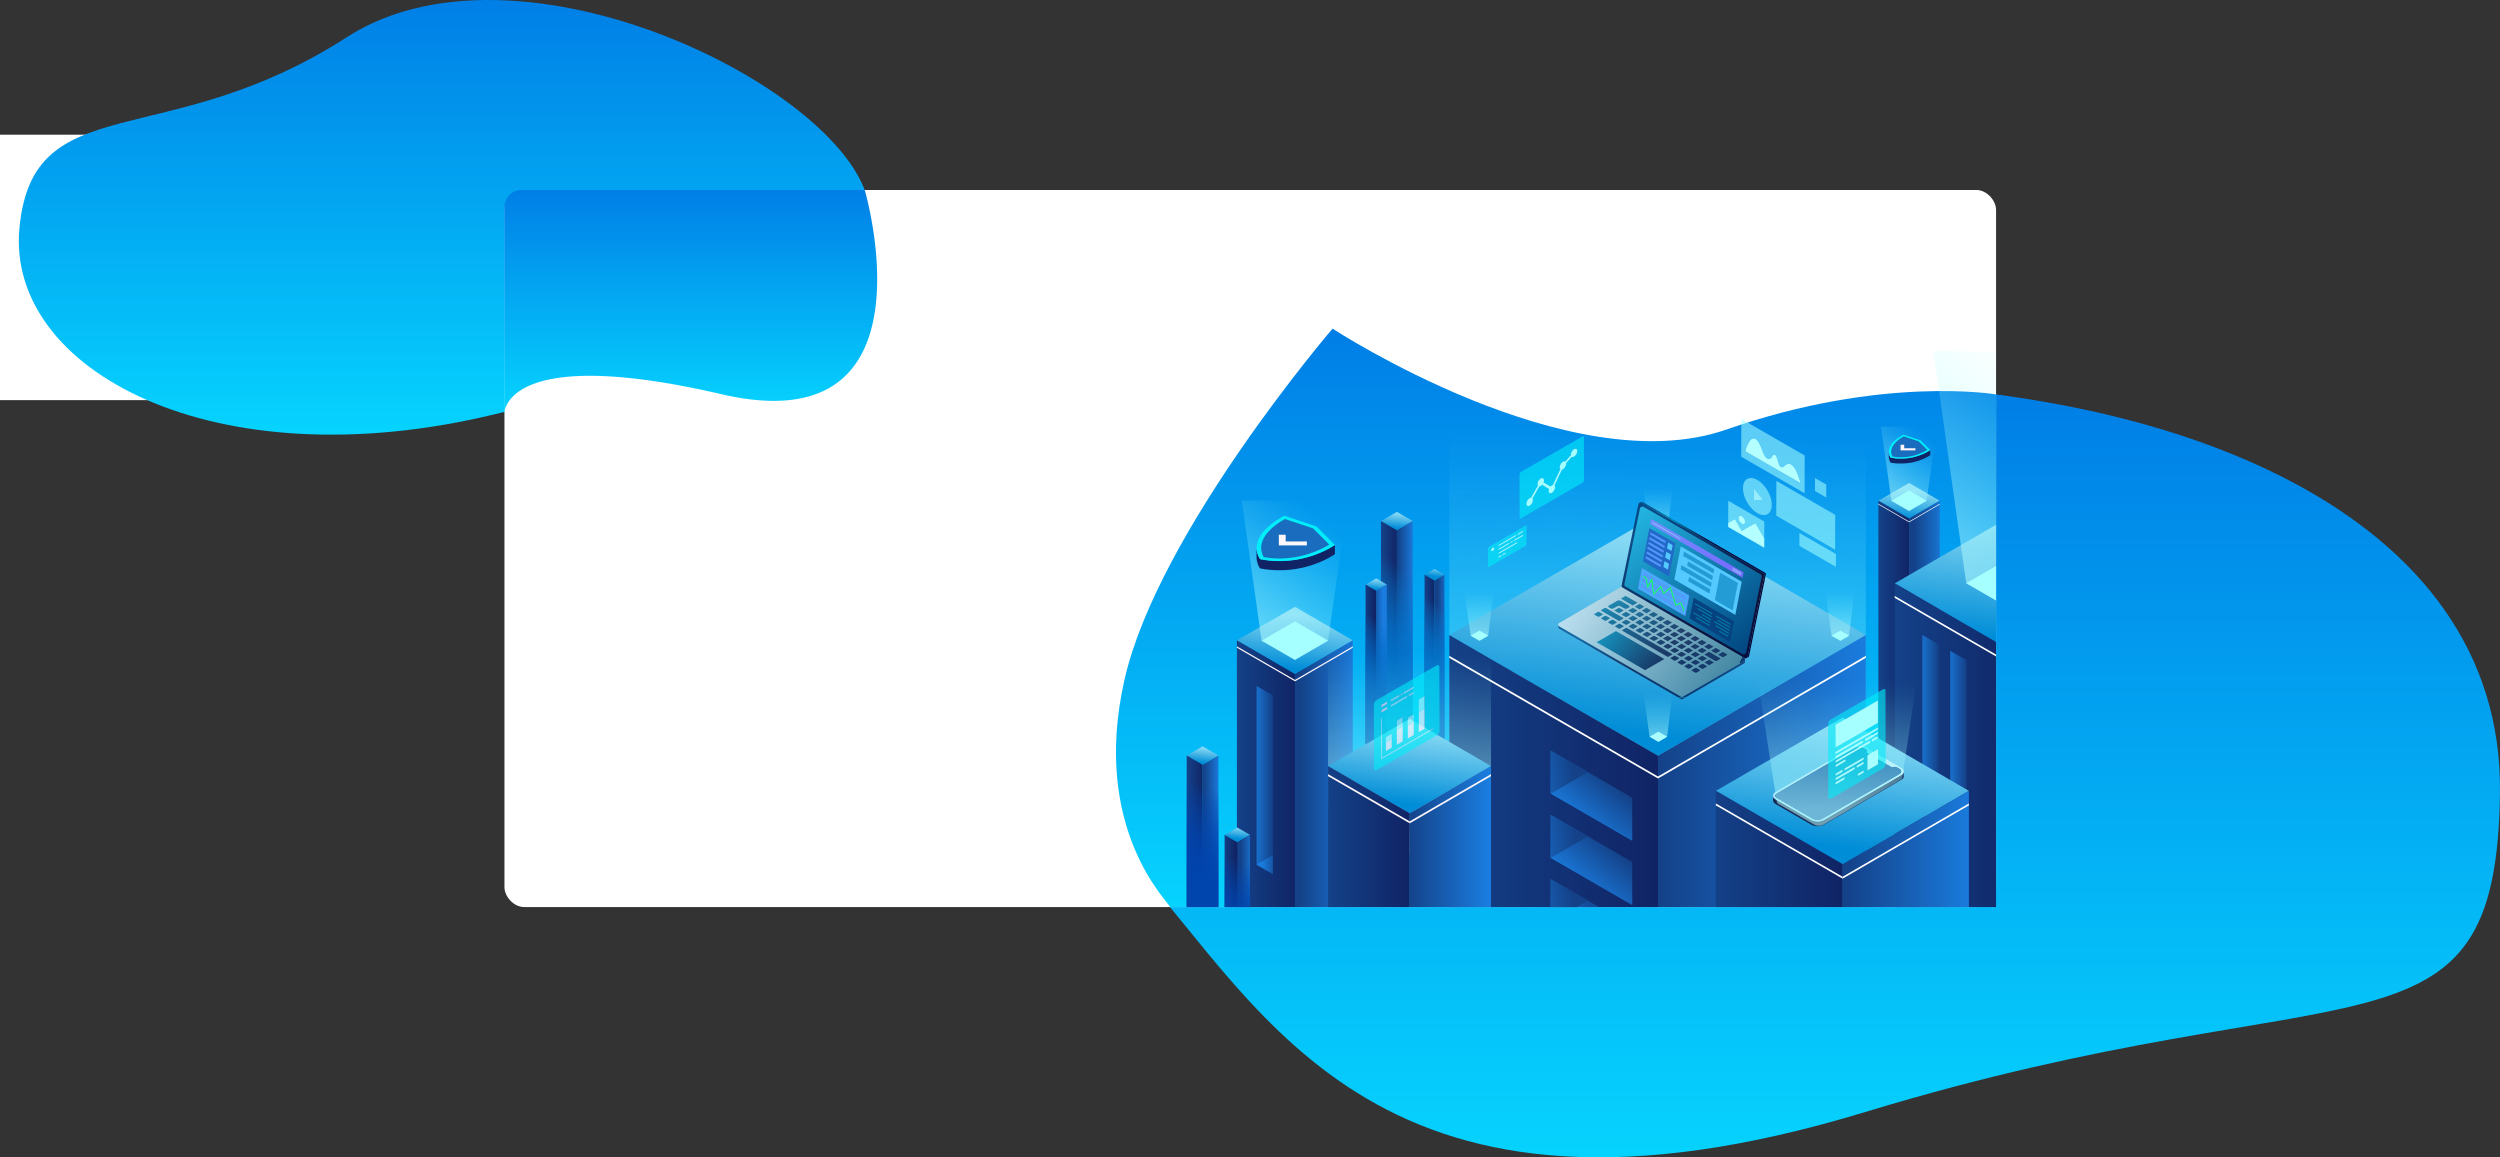 <svg id="Layer_1" data-name="Layer 1" xmlns="http://www.w3.org/2000/svg" xmlns:xlink="http://www.w3.org/1999/xlink" viewBox="0 0 2524.12 1168.48"><rect x="0" y="0" width="2524.12" height="1168.48" fill="#333333" stroke="none"/><defs><style>.cls-1,.cls-95,.cls-96{fill:none;}.cls-2{fill:#fff;}.cls-3{fill:url(#linear-gradient);}.cls-4{fill:url(#linear-gradient-2);}.cls-5{fill:url(#linear-gradient-3);}.cls-6{clip-path:url(#clip-path);}.cls-7{fill:url(#linear-gradient-4);}.cls-8{fill:url(#linear-gradient-5);}.cls-9{fill:url(#linear-gradient-6);}.cls-10{fill:url(#linear-gradient-7);}.cls-11{fill:url(#linear-gradient-8);}.cls-12{fill:url(#linear-gradient-9);}.cls-13{fill:url(#linear-gradient-10);}.cls-14{fill:url(#linear-gradient-11);}.cls-15{fill:url(#linear-gradient-12);}.cls-16{fill:url(#linear-gradient-13);}.cls-17{fill:url(#linear-gradient-14);}.cls-18{fill:url(#linear-gradient-15);}.cls-19{fill:url(#linear-gradient-16);}.cls-20{fill:url(#linear-gradient-17);}.cls-21{fill:url(#linear-gradient-18);}.cls-22{fill:url(#linear-gradient-19);}.cls-23,.cls-27,.cls-29,.cls-30,.cls-31,.cls-39,.cls-46,.cls-55,.cls-64,.cls-71,.cls-72{opacity:0.56;}.cls-23,.cls-27,.cls-29,.cls-30,.cls-31,.cls-32,.cls-39,.cls-41,.cls-46,.cls-55,.cls-64,.cls-71,.cls-72,.cls-87{isolation:isolate;}.cls-23{fill:url(#linear-gradient-20);}.cls-24{fill:url(#linear-gradient-21);}.cls-25{fill:url(#linear-gradient-22);}.cls-26{fill:url(#linear-gradient-23);}.cls-27{fill:url(#linear-gradient-24);}.cls-28,.cls-39{fill:#a5ffff;}.cls-29{fill:url(#linear-gradient-25);}.cls-30{fill:url(#linear-gradient-26);}.cls-31{fill:url(#linear-gradient-27);}.cls-32,.cls-48{fill:#00edf9;}.cls-32,.cls-76{opacity:0.6;}.cls-33{fill:url(#linear-gradient-28);}.cls-34{fill:url(#linear-gradient-29);}.cls-35{fill:url(#linear-gradient-30);}.cls-36{fill:url(#linear-gradient-31);}.cls-37{fill:url(#linear-gradient-32);}.cls-38{fill:url(#linear-gradient-33);}.cls-40{fill:#b4ffff;}.cls-41{fill:#b8ffff;opacity:0.81;}.cls-42{fill:url(#linear-gradient-34);}.cls-43{fill:url(#linear-gradient-35);}.cls-44{fill:url(#linear-gradient-36);}.cls-45{fill:#fdf7fb;}.cls-46{fill:url(#linear-gradient-37);}.cls-47{fill:#102465;}.cls-49{fill:#1a6cbe;}.cls-50{fill:url(#linear-gradient-38);}.cls-51{fill:url(#linear-gradient-39);}.cls-52{fill:url(#linear-gradient-40);}.cls-53{fill:url(#linear-gradient-41);}.cls-54{fill:url(#linear-gradient-42);}.cls-55{fill:url(#linear-gradient-43);}.cls-56{fill:url(#linear-gradient-44);}.cls-57{fill:url(#linear-gradient-45);}.cls-58{fill:url(#linear-gradient-46);}.cls-59{fill:#ff65eb;}.cls-60{fill:url(#linear-gradient-47);}.cls-61{fill:url(#linear-gradient-48);}.cls-62{fill:url(#linear-gradient-49);}.cls-63{fill:url(#linear-gradient-50);}.cls-64{fill:url(#linear-gradient-51);}.cls-65{fill:url(#linear-gradient-52);}.cls-66{fill:url(#linear-gradient-53);}.cls-67{fill:url(#linear-gradient-54);}.cls-68{fill:#162a56;}.cls-69{fill:url(#linear-gradient-55);}.cls-70{fill:#165da4;}.cls-71{fill:url(#linear-gradient-56);}.cls-72{fill:url(#linear-gradient-57);}.cls-73{fill:url(#linear-gradient-58);}.cls-74{fill:url(#linear-gradient-59);}.cls-75{fill:url(#linear-gradient-60);}.cls-77{fill:url(#linear-gradient-61);}.cls-78{fill:url(#linear-gradient-62);}.cls-79{fill:url(#linear-gradient-63);}.cls-80{fill:url(#linear-gradient-64);}.cls-81{opacity:0.68;}.cls-82{fill:url(#linear-gradient-65);}.cls-83{fill:url(#linear-gradient-66);}.cls-84{fill:url(#linear-gradient-67);}.cls-85{fill:url(#linear-gradient-68);}.cls-86{fill:url(#linear-gradient-69);}.cls-87{opacity:0.94;fill:url(#linear-gradient-70);}.cls-88{fill:url(#linear-gradient-71);}.cls-89{fill:url(#linear-gradient-72);}.cls-90{fill:#54c9ff;}.cls-91{fill:#2069c7;}.cls-92{fill:#064280;}.cls-93{fill:#529dfa;}.cls-94{fill:#0182aa;}.cls-95{stroke:#01ffff;stroke-miterlimit:10;stroke-width:0.26px;}.cls-96{stroke:#15ff5f;stroke-linecap:round;stroke-linejoin:round;stroke-width:1.04px;}.cls-97{fill:#889fff;}.cls-98{fill:#239bd5;}.cls-99{fill:#5796ff;}.cls-100{fill:#89d1ff;}.cls-101{fill:url(#linear-gradient-73);}.cls-102{fill:url(#linear-gradient-74);}.cls-103{fill:url(#linear-gradient-75);}</style><linearGradient id="linear-gradient" x1="955.82" y1="980.24" x2="955.82" y2="979.24" gradientTransform="matrix(1402.81, 0, 0, -781.36, -1339004.67, 766308.15)" gradientUnits="userSpaceOnUse"><stop offset="0" stop-color="#007ee6"/><stop offset="1" stop-color="#06d3fe"/></linearGradient><linearGradient id="linear-gradient-2" x1="955.39" y1="980.43" x2="955.39" y2="979.43" gradientTransform="matrix(859.08, 0, 0, -438.86, -820307.36, 430265.94)" xlink:href="#linear-gradient"/><linearGradient id="linear-gradient-3" x1="955.42" y1="980.32" x2="955.42" y2="979.32" gradientTransform="matrix(888.58, 0, 0, -584, -847397.01, 572842.8)" xlink:href="#linear-gradient"/><clipPath id="clip-path" transform="translate(0 0)"><rect class="cls-1" x="1140.32" y="332.81" width="875" height="583"/></clipPath><linearGradient id="linear-gradient-4" x1="926.81" y1="990" x2="926.65" y2="989.22" gradientTransform="matrix(32.11, 0, 0, -18.6, -28344.96, 18932.79)" gradientUnits="userSpaceOnUse"><stop offset="0" stop-color="#89daf4"/><stop offset="1" stop-color="#008dd7"/></linearGradient><linearGradient id="linear-gradient-5" x1="896.32" y1="980.08" x2="897.32" y2="980.08" gradientTransform="matrix(16.02, 0, 0, -323.33, -12947.79, 317575.5)" gradientUnits="userSpaceOnUse"><stop offset="0" stop-color="#144188"/><stop offset="1" stop-color="#1a7cde"/></linearGradient><linearGradient id="linear-gradient-6" x1="896.58" y1="980.08" x2="897.58" y2="980.08" gradientTransform="matrix(16.09, 0, 0, -323.33, -13030.8, 317574.54)" gradientUnits="userSpaceOnUse"><stop offset="0" stop-color="#144188"/><stop offset="1" stop-color="#102465"/></linearGradient><linearGradient id="linear-gradient-7" x1="926.75" y1="980.39" x2="926.71" y2="979.84" gradientTransform="matrix(32.11, 0, 0, -332.63, -28344, 326679.26)" gradientUnits="userSpaceOnUse"><stop offset="0" stop-color="#0276ce" stop-opacity="0"/><stop offset="0.06" stop-color="#0276ce" stop-opacity="0.17"/><stop offset="0.15" stop-color="#0276ce" stop-opacity="0.38"/><stop offset="0.25" stop-color="#0276ce" stop-opacity="0.57"/><stop offset="0.35" stop-color="#0276ce" stop-opacity="0.73"/><stop offset="0.45" stop-color="#0276ce" stop-opacity="0.85"/><stop offset="0.56" stop-color="#0276ce" stop-opacity="0.93"/><stop offset="0.68" stop-color="#0276ce" stop-opacity="0.98"/><stop offset="0.81" stop-color="#0276ce"/></linearGradient><linearGradient id="linear-gradient-8" x1="912.07" y1="995" x2="911.91" y2="994.23" gradientTransform="matrix(21.48, 0, 0, -12.44, -18197.27, 12963.19)" xlink:href="#linear-gradient-4"/><linearGradient id="linear-gradient-9" x1="866.78" y1="980.37" x2="867.78" y2="980.37" gradientTransform="matrix(10.71, 0, 0, -216.28, -7898.05, 212736.54)" xlink:href="#linear-gradient-5"/><linearGradient id="linear-gradient-10" x1="867.17" y1="980.37" x2="868.17" y2="980.37" gradientTransform="matrix(10.76, 0, 0, -216.28, -7953.74, 212737.5)" xlink:href="#linear-gradient-6"/><linearGradient id="linear-gradient-11" x1="912.01" y1="980.67" x2="911.97" y2="980.12" gradientTransform="matrix(21.48, 0, 0, -222.5, -18198.24, 218826.88)" gradientUnits="userSpaceOnUse"><stop offset="0" stop-color="#006ac6" stop-opacity="0"/><stop offset="0.05" stop-color="#006ac6" stop-opacity="0.13"/><stop offset="0.14" stop-color="#006ac6" stop-opacity="0.36"/><stop offset="0.24" stop-color="#006bc6" stop-opacity="0.56"/><stop offset="0.34" stop-color="#006bc6" stop-opacity="0.72"/><stop offset="0.45" stop-color="#006bc6" stop-opacity="0.84"/><stop offset="0.56" stop-color="#006bc6" stop-opacity="0.93"/><stop offset="0.68" stop-color="#006bc6" stop-opacity="0.98"/><stop offset="0.82" stop-color="#006cc7"/></linearGradient><linearGradient id="linear-gradient-12" x1="926.81" y1="990" x2="926.65" y2="989.22" gradientTransform="matrix(32.11, 0, 0, -18.6, -28541.11, 19169.5)" xlink:href="#linear-gradient-4"/><linearGradient id="linear-gradient-13" x1="896.32" y1="980.29" x2="897.32" y2="980.29" gradientTransform="matrix(16.02, 0, 0, -237.18, -13143.93, 233390.15)" xlink:href="#linear-gradient-5"/><linearGradient id="linear-gradient-14" x1="896.58" y1="980.29" x2="897.58" y2="980.29" gradientTransform="matrix(16.09, 0, 0, -237.18, -13226.95, 233390.15)" xlink:href="#linear-gradient-6"/><linearGradient id="linear-gradient-15" x1="926.74" y1="980.59" x2="926.71" y2="980.03" gradientTransform="matrix(32.11, 0, 0, -246.48, -28540.15, 242491.88)" gradientUnits="userSpaceOnUse"><stop offset="0" stop-color="#0044ae" stop-opacity="0"/><stop offset="0" stop-color="#0044ae" stop-opacity="0.01"/><stop offset="0.1" stop-color="#0044ae" stop-opacity="0.27"/><stop offset="0.21" stop-color="#0044ae" stop-opacity="0.49"/><stop offset="0.32" stop-color="#0044ae" stop-opacity="0.68"/><stop offset="0.43" stop-color="#0044ae" stop-opacity="0.82"/><stop offset="0.54" stop-color="#0044ae" stop-opacity="0.92"/><stop offset="0.67" stop-color="#0044ae" stop-opacity="0.98"/><stop offset="0.81" stop-color="#0044ae"/></linearGradient><linearGradient id="linear-gradient-16" x1="909.15" y1="995.99" x2="909" y2="995.21" gradientTransform="matrix(20.16, 0, 0, -11.68, -16876.78, 12205.89)" xlink:href="#linear-gradient-4"/><linearGradient id="linear-gradient-17" x1="860.93" y1="980.43" x2="861.93" y2="980.43" gradientTransform="matrix(10.06, 0, 0, -203.01, -7209.15, 199715.13)" xlink:href="#linear-gradient-5"/><linearGradient id="linear-gradient-18" x1="861.35" y1="980.43" x2="862.35" y2="980.43" gradientTransform="matrix(10.1, 0, 0, -203.01, -7261.32, 199715.13)" xlink:href="#linear-gradient-6"/><linearGradient id="linear-gradient-19" x1="909.1" y1="980.72" x2="909.06" y2="980.17" gradientTransform="matrix(20.16, 0, 0, -208.85, -16876.78, 205431.52)" xlink:href="#linear-gradient-7"/><linearGradient id="linear-gradient-20" x1="954.23" y1="980.24" x2="954.22" y2="979.52" gradientTransform="matrix(420.59, 0, 0, -583.12, -399664.76, 572024.07)" gradientUnits="userSpaceOnUse"><stop offset="0.04" stop-color="#93fffd" stop-opacity="0"/><stop offset="0.14" stop-color="#95fefd" stop-opacity="0.07"/><stop offset="0.33" stop-color="#9afdfd" stop-opacity="0.25"/><stop offset="0.61" stop-color="#a3fcfe" stop-opacity="0.55"/><stop offset="0.95" stop-color="#b0fbfe" stop-opacity="0.94"/><stop offset="1" stop-color="#b2fbff"/></linearGradient><linearGradient id="linear-gradient-21" x1="954.31" y1="980.66" x2="954.15" y2="979.88" gradientTransform="matrix(420.59, 0, 0, -243.62, -399664.76, 239455.95)" xlink:href="#linear-gradient-4"/><linearGradient id="linear-gradient-22" x1="951.44" y1="979.94" x2="952.44" y2="979.94" gradientTransform="matrix(209.84, 0, 0, -426.8, -197975.12, 419088.29)" xlink:href="#linear-gradient-5"/><linearGradient id="linear-gradient-23" x1="951.46" y1="979.94" x2="952.46" y2="979.94" gradientTransform="matrix(210.75, 0, 0, -426.79, -199059.65, 419087.3)" xlink:href="#linear-gradient-6"/><linearGradient id="linear-gradient-24" x1="927.8" y1="982.79" x2="927.79" y2="982.03" gradientTransform="matrix(33.31, 0, 0, -64.37, -29234.99, 63752.98)" xlink:href="#linear-gradient-20"/><linearGradient id="linear-gradient-25" x1="927.8" y1="982.79" x2="927.79" y2="982.03" gradientTransform="matrix(33.32, 0, 0, -64.37, -29416.59, 63857.07)" xlink:href="#linear-gradient-20"/><linearGradient id="linear-gradient-26" x1="927.8" y1="982.79" x2="927.79" y2="982.03" gradientTransform="matrix(33.32, 0, 0, -64.37, -29052.21, 63857.07)" xlink:href="#linear-gradient-20"/><linearGradient id="linear-gradient-27" x1="927.8" y1="982.79" x2="927.79" y2="982.03" gradientTransform="matrix(33.31, 0, 0, -64.37, -29234.99, 63959.1)" xlink:href="#linear-gradient-20"/><linearGradient id="linear-gradient-28" x1="945.06" y1="981.77" x2="944.68" y2="981.27" gradientTransform="matrix(82.43, 0, 0, -91.2, -76276.72, 90323.74)" xlink:href="#linear-gradient-5"/><linearGradient id="linear-gradient-29" x1="931.64" y1="983.98" x2="929.72" y2="983.69" gradientTransform="matrix(37.68, 0, 0, -43.45, -33505.26, 43522)" gradientUnits="userSpaceOnUse"><stop offset="0.15" stop-color="#144188"/><stop offset="1" stop-color="#1a7cde"/></linearGradient><linearGradient id="linear-gradient-30" x1="945.06" y1="981.77" x2="944.68" y2="981.27" gradientTransform="matrix(82.43, 0, 0, -91.2, -76276.72, 90388.59)" xlink:href="#linear-gradient-5"/><linearGradient id="linear-gradient-31" x1="931.63" y1="983.98" x2="929.72" y2="983.69" gradientTransform="matrix(37.68, 0, 0, -43.45, -33502.4, 43586.88)" xlink:href="#linear-gradient-29"/><linearGradient id="linear-gradient-32" x1="945.06" y1="981.77" x2="944.68" y2="981.27" gradientTransform="matrix(82.43, 0, 0, -91.2, -76276.72, 90454.48)" xlink:href="#linear-gradient-5"/><linearGradient id="linear-gradient-33" x1="931.64" y1="983.98" x2="929.72" y2="983.69" gradientTransform="matrix(37.68, 0, 0, -43.44, -33505.26, 43651.73)" xlink:href="#linear-gradient-29"/><linearGradient id="linear-gradient-34" x1="948.41" y1="982.66" x2="948.25" y2="981.89" gradientTransform="matrix(116.98, 0, 0, -67.76, -109631.87, 67206.46)" xlink:href="#linear-gradient-4"/><linearGradient id="linear-gradient-35" x1="939.62" y1="980.05" x2="940.62" y2="980.05" gradientTransform="matrix(58.37, 0, 0, -342.19, -53533.49, 336182.75)" xlink:href="#linear-gradient-5"/><linearGradient id="linear-gradient-36" x1="939.69" y1="980.05" x2="940.69" y2="980.05" gradientTransform="matrix(58.62, 0, 0, -342.19, -53834.92, 336182.69)" xlink:href="#linear-gradient-6"/><linearGradient id="linear-gradient-37" x1="947.72" y1="981.18" x2="947.26" y2="980.31" gradientTransform="matrix(107.1, 0, 0, -160.85, -100177.82, 158330.33)" xlink:href="#linear-gradient-20"/><linearGradient id="linear-gradient-38" x1="898.69" y1="980.49" x2="897.47" y2="980.49" gradientTransform="matrix(16.4, 0, 0, -189.9, -13453.69, 186979.68)" xlink:href="#linear-gradient-5"/><linearGradient id="linear-gradient-39" x1="899.05" y1="989.41" x2="898.05" y2="989.43" gradientTransform="matrix(16.4, 0, 0, -18.96, -13453.7, 19634.29)" xlink:href="#linear-gradient-5"/><linearGradient id="linear-gradient-40" x1="941.13" y1="985.13" x2="940.97" y2="984.36" gradientTransform="matrix(61.88, 0, 0, -35.84, -56308.56, 35802.76)" xlink:href="#linear-gradient-4"/><linearGradient id="linear-gradient-41" x1="925.04" y1="980.15" x2="926.04" y2="980.15" gradientTransform="matrix(30.88, 0, 0, -290.99, -26632.98, 285863.74)" xlink:href="#linear-gradient-5"/><linearGradient id="linear-gradient-42" x1="925.17" y1="980.15" x2="926.17" y2="980.15" gradientTransform="matrix(31.01, 0, 0, -290.99, -26792.06, 285862.78)" xlink:href="#linear-gradient-6"/><linearGradient id="linear-gradient-43" x1="939.77" y1="982.22" x2="939.31" y2="981.35" gradientTransform="matrix(56.66, 0, 0, -85.09, -51309, 84007.92)" xlink:href="#linear-gradient-20"/><linearGradient id="linear-gradient-44" x1="952.84" y1="981.16" x2="952.68" y2="980.38" gradientTransform="matrix(255.47, 0, 0, -147.98, -241359.34, 145721.45)" xlink:href="#linear-gradient-4"/><linearGradient id="linear-gradient-45" x1="948.5" y1="979.95" x2="949.5" y2="979.95" gradientTransform="matrix(127.46, 0, 0, -420.59, -118851.89, 412955.16)" xlink:href="#linear-gradient-5"/><linearGradient id="linear-gradient-46" x1="948.53" y1="979.95" x2="949.53" y2="979.95" gradientTransform="matrix(128.02, 0, 0, -420.59, -119514.27, 412952.27)" xlink:href="#linear-gradient-6"/><linearGradient id="linear-gradient-47" x1="898.69" y1="980.49" x2="897.47" y2="980.49" gradientTransform="matrix(16.4, 0, 0, -189.9, -12781.5, 186929.08)" xlink:href="#linear-gradient-5"/><linearGradient id="linear-gradient-48" x1="899.05" y1="989.41" x2="898.05" y2="989.43" gradientTransform="matrix(16.4, 0, 0, -18.96, -12781.51, 19582.76)" xlink:href="#linear-gradient-5"/><linearGradient id="linear-gradient-49" x1="898.69" y1="980.49" x2="897.47" y2="980.49" gradientTransform="matrix(16.4, 0, 0, -189.9, -12753.35, 186945.12)" xlink:href="#linear-gradient-5"/><linearGradient id="linear-gradient-50" x1="899.05" y1="989.41" x2="898.05" y2="989.43" gradientTransform="matrix(16.4, 0, 0, -18.96, -12753.36, 19598.8)" xlink:href="#linear-gradient-5"/><linearGradient id="linear-gradient-51" x1="951.26" y1="980.72" x2="950.79" y2="979.85" gradientTransform="matrix(177.33, 0, 0, -266.32, -166617.48, 261539.23)" xlink:href="#linear-gradient-20"/><linearGradient id="linear-gradient-52" x1="952.84" y1="981.16" x2="952.68" y2="980.38" gradientTransform="matrix(255.47, 0, 0, -147.98, -241539.99, 145929.95)" xlink:href="#linear-gradient-4"/><linearGradient id="linear-gradient-53" x1="948.5" y1="980.23" x2="949.5" y2="980.23" gradientTransform="matrix(127.46, 0, 0, -256.97, -119032.45, 252820.05)" xlink:href="#linear-gradient-5"/><linearGradient id="linear-gradient-54" x1="948.53" y1="980.23" x2="949.53" y2="980.23" gradientTransform="matrix(128.01, 0, 0, -256.97, -119691.07, 252820.05)" xlink:href="#linear-gradient-6"/><linearGradient id="linear-gradient-55" x1="949.4" y1="982.45" x2="949" y2="981.04" gradientTransform="matrix(132.05, 0, 0, -76.57, -123496.14, 75980.71)" gradientUnits="userSpaceOnUse"><stop offset="0" stop-color="#cdeffb"/><stop offset="1" stop-color="#89daf4"/></linearGradient><linearGradient id="linear-gradient-56" x1="950.85" y1="980.82" x2="950.83" y2="980.1" gradientTransform="matrix(169.54, 0, 0, -187.4, -159352.5, 184487.72)" xlink:href="#linear-gradient-20"/><linearGradient id="linear-gradient-57" x1="950.69" y1="980.73" x2="950.69" y2="980.01" gradientTransform="matrix(164.49, 0, 0, -228.06, -154958.42, 224319.08)" xlink:href="#linear-gradient-20"/><linearGradient id="linear-gradient-58" x1="950.77" y1="981.86" x2="950.61" y2="981.09" gradientTransform="matrix(164.5, 0, 0, -95.28, -154965.12, 94289.2)" xlink:href="#linear-gradient-4"/><linearGradient id="linear-gradient-59" x1="944.35" y1="980.32" x2="945.35" y2="980.32" gradientTransform="matrix(82.06, 0, 0, -228.06, -76072.9, 224457.29)" xlink:href="#linear-gradient-5"/><linearGradient id="linear-gradient-60" x1="944.4" y1="980.32" x2="945.4" y2="980.32" gradientTransform="matrix(82.43, 0, 0, -228.06, -76506.21, 224456.33)" xlink:href="#linear-gradient-6"/><linearGradient id="linear-gradient-61" x1="919.33" y1="992.53" x2="919.18" y2="991.76" gradientTransform="matrix(25.67, 0, 0, -14.87, -22346.19, 15594.13)" xlink:href="#linear-gradient-4"/><linearGradient id="linear-gradient-62" x1="881.35" y1="980.49" x2="882.35" y2="980.49" gradientTransform="matrix(12.81, 0, 0, -189.61, -10037.26, 186845.79)" xlink:href="#linear-gradient-5"/><linearGradient id="linear-gradient-63" x1="881.67" y1="980.49" x2="882.67" y2="980.49" gradientTransform="matrix(12.86, 0, 0, -189.61, -10103.65, 186848.73)" xlink:href="#linear-gradient-6"/><linearGradient id="linear-gradient-64" x1="919.27" y1="980.78" x2="919.24" y2="980.23" gradientTransform="matrix(25.67, 0, 0, -197.05, -22346.19, 194131.51)" xlink:href="#linear-gradient-15"/><linearGradient id="linear-gradient-65" x1="950.9" y1="981.33" x2="951.94" y2="981.07" gradientTransform="matrix(188.67, 0, 0, -110.89, -177842.52, 109450.02)" gradientUnits="userSpaceOnUse"><stop offset="0" stop-color="#f8f8f8"/><stop offset="1" stop-color="#497684"/><stop offset="1" stop-color="#010333"/></linearGradient><linearGradient id="linear-gradient-66" x1="950.88" y1="982.14" x2="951.92" y2="981.76" gradientTransform="matrix(188.65, 0, 0, -75.23, -177819.38, 74544.05)" gradientUnits="userSpaceOnUse"><stop offset="0.09" stop-color="#064280"/><stop offset="0.37" stop-color="#0d0730"/><stop offset="0.77" stop-color="#010333"/><stop offset="0.97" stop-color="#012060"/></linearGradient><linearGradient id="linear-gradient-67" x1="951.6" y1="981.53" x2="951.6" y2="981.51" gradientTransform="matrix(188.65, 0, 0, -75.23, -177819.38, 74544.05)" gradientUnits="userSpaceOnUse"><stop offset="0" stop-color="#010333" stop-opacity="0"/><stop offset="0.23" stop-color="#20f8fd"/><stop offset="0.78" stop-color="#010333" stop-opacity="0"/></linearGradient><linearGradient id="linear-gradient-68" x1="948.84" y1="982.34" x2="949.89" y2="981.53" gradientTransform="matrix(134.24, 0, 0, -77.44, -125770.96, 76682.98)" gradientUnits="userSpaceOnUse"><stop offset="0" stop-color="#0182aa"/><stop offset="0.61" stop-color="#0d0730"/><stop offset="1" stop-color="#010333"/></linearGradient><linearGradient id="linear-gradient-69" x1="941.95" y1="984.51" x2="943.48" y2="983.84" gradientTransform="matrix(68.32, 0, 0, -39.44, -62742, 39477.34)" xlink:href="#linear-gradient-68"/><linearGradient id="linear-gradient-70" x1="949.53" y1="981.18" x2="950.32" y2="980.06" gradientTransform="matrix(144.2, 0, 0, -157.3, -135263.21, 154850.65)" gradientUnits="userSpaceOnUse"><stop offset="0.09" stop-color="#064280"/><stop offset="0.63" stop-color="#0d0730"/><stop offset="1" stop-color="#010333"/></linearGradient><linearGradient id="linear-gradient-71" x1="949.24" y1="981.2" x2="950.04" y2="980.24" gradientTransform="matrix(138.7, 0, 0, -149.23, -130001.64, 146943.05)" gradientUnits="userSpaceOnUse"><stop offset="0" stop-color="#22b2df"/><stop offset="1" stop-color="#00447f" stop-opacity="0.98"/><stop offset="1" stop-color="#012060"/><stop offset="1" stop-color="#000c34"/><stop offset="1" stop-color="#00447f"/></linearGradient><linearGradient id="linear-gradient-72" x1="947.27" y1="982.66" x2="946" y2="982.66" gradientTransform="matrix(94.26, 0, 0, -59.48, -87493.32, 58999.3)" gradientUnits="userSpaceOnUse"><stop offset="0" stop-color="#7659ff"/><stop offset="1" stop-color="#748bff"/></linearGradient><linearGradient id="linear-gradient-73" x1="948.57" y1="981.16" x2="949.2" y2="980.66" gradientTransform="matrix(127.9, 0, 0, -157.93, -119658.52, 155462.2)" gradientUnits="userSpaceOnUse"><stop offset="0.08" stop-color="#00518b"/><stop offset="0.28" stop-color="#0182aa"/><stop offset="0.63" stop-color="#0d0730"/><stop offset="1" stop-color="#010333"/></linearGradient><linearGradient id="linear-gradient-74" x1="949.49" y1="980.64" x2="949.5" y2="980.64" gradientTransform="matrix(127.9, 0, 0, -157.93, -119658.52, 155462.2)" gradientUnits="userSpaceOnUse"><stop offset="0" stop-color="#010333" stop-opacity="0"/><stop offset="0.27" stop-color="#0182aa"/><stop offset="1" stop-color="#010333" stop-opacity="0"/></linearGradient><linearGradient id="linear-gradient-75" x1="953.96" y1="980.83" x2="953.96" y2="979.83" gradientTransform="matrix(376.58, 0, 0, -226.02, -358545.48, 221875.42)" xlink:href="#linear-gradient"/></defs><g id="Group_1" data-name="Group 1"><rect id="Rectangle_3" data-name="Rectangle 3" class="cls-2" y="136" width="183" height="268"/><path id="Path_12138" data-name="Path 12138" class="cls-3" d="M1842.93,387.12c346.8.44,685.08,128.09,681.15,413.83s-149.86,172.43-640.9,321.8S1277.72,1020.41,1144,871.86,1496.13,386.68,1842.93,387.12Z" transform="translate(0 0)"/><path id="Path_12137" data-name="Path 12137" class="cls-4" d="M350,37.64C533.24-80.62,888.72,107.33,877.84,222.4c-11,116.11-96.22,127.88-379.24,196.07S6.1,373.53,19.62,230.26,166.83,155.89,350,37.64Z" transform="translate(0 0)"/><rect id="Rectangle_278-2" data-name="Rectangle 278-2" class="cls-2" x="509.32" y="191.81" width="1506" height="724" rx="20"/><path id="Path_2162" data-name="Path 2162" class="cls-5" d="M1181.32,915.81c-.32-4.21-80.68-77.92-45.82-230.29,34.12-148.81,209.92-353.71,209.92-353.71s239.95,157,397.58,101.89,272.32-35.47,272.32-35.47l0,501.94-5.57,9.5-10.09,6.15Z" transform="translate(0 0)"/><g id="Group_4803" data-name="Group 4803"><g class="cls-6"><g id="Group_4802" data-name="Group 4802"><g id="Group_4694" data-name="Group 4694"><g id="Group_4693" data-name="Group 4693"><g id="Group_4692" data-name="Group 4692"><g id="Group_4691" data-name="Group 4691"><path id="Path_2232" data-name="Path 2232" class="cls-7" d="M1426.39,526.09l-16,9.3-16.08-9.3,16.08-9.3Z" transform="translate(0 0)"/></g><path id="Path_2233" data-name="Path 2233" class="cls-8" d="M1426.39,526.09v314l-16,9.3v-314Z" transform="translate(0 0)"/><path id="Path_2234" data-name="Path 2234" class="cls-9" d="M1410.37,535.39v314l-16.08-9.3v-314Z" transform="translate(0 0)"/></g></g><path id="Path_2235" data-name="Path 2235" class="cls-10" d="M1410.37,516.79l-16.08,9.3v314l16.08,9.3,16-9.3v-314Z" transform="translate(0 0)"/></g><g id="Group_4698" data-name="Group 4698"><g id="Group_4697" data-name="Group 4697"><g id="Group_4696" data-name="Group 4696"><g id="Group_4695" data-name="Group 4695"><path id="Path_2236" data-name="Path 2236" class="cls-11" d="M1400.21,590.21l-10.72,6.22-10.76-6.22,10.76-6.22Z" transform="translate(0 0)"/></g><path id="Path_2237" data-name="Path 2237" class="cls-12" d="M1400.2,590.21V800.27l-10.71,6.22V596.43Z" transform="translate(0 0)"/><path id="Path_2238" data-name="Path 2238" class="cls-13" d="M1389.49,596.43V806.49l-10.76-6.22V590.21Z" transform="translate(0 0)"/></g></g><path id="Path_2239" data-name="Path 2239" class="cls-14" d="M1389.49,584l-10.76,6.22V800.27l10.76,6.22,10.72-6.22V590.21Z" transform="translate(0 0)"/></g><g id="Group_4702" data-name="Group 4702"><g id="Group_4701" data-name="Group 4701"><g id="Group_4700" data-name="Group 4700"><g id="Group_4699" data-name="Group 4699"><path id="Path_2240" data-name="Path 2240" class="cls-15" d="M1230.25,762.82l-16,9.3-16.09-9.3,16.09-9.3Z" transform="translate(0 0)"/></g><path id="Path_2241" data-name="Path 2241" class="cls-16" d="M1230.25,762.82V990.71l-16,9.3V772.12Z" transform="translate(0 0)"/><path id="Path_2242" data-name="Path 2242" class="cls-17" d="M1214.23,772.12V1000l-16.09-9.3V762.82Z" transform="translate(0 0)"/></g></g><path id="Path_2243" data-name="Path 2243" class="cls-18" d="M1214.23,753.52l-16.09,9.3V990.7l16.09,9.3,16-9.3V762.82Z" transform="translate(0 0)"/></g><g id="Group_4706" data-name="Group 4706"><g id="Group_4705" data-name="Group 4705"><g id="Group_4704" data-name="Group 4704"><g id="Group_4703" data-name="Group 4703"><path id="Path_2244" data-name="Path 2244" class="cls-19" d="M1458.44,580.27l-10.06,5.84-10.1-5.84,10.1-5.84Z" transform="translate(0 0)"/></g><path id="Path_2245" data-name="Path 2245" class="cls-20" d="M1458.44,580.27V777.44l-10,5.83V586.11Z" transform="translate(0 0)"/><path id="Path_2246" data-name="Path 2246" class="cls-21" d="M1448.38,586.11V783.27l-10.1-5.83V580.27Z" transform="translate(0 0)"/></g></g><path id="Path_2247" data-name="Path 2247" class="cls-22" d="M1448.38,574.43l-10.1,5.84V777.44l10.1,5.83,10.06-5.83V580.27Z" transform="translate(0 0)"/></g><g id="Group_4737" data-name="Group 4737"><g id="Group_4710" data-name="Group 4710"><path id="Path_2248" data-name="Path 2248" class="cls-23" d="M1463.27,381.41v461.3L1674,964.52l209.84-121.81V381.41Z" transform="translate(0 0)"/><g id="Group_4709" data-name="Group 4709"><g id="Group_4708" data-name="Group 4708"><g id="Group_4707" data-name="Group 4707"><path id="Path_2249" data-name="Path 2249" class="cls-24" d="M1883.86,641.17,1674,763,1463.27,641.17,1674,519.36Z" transform="translate(0 0)"/></g><path id="Path_2250" data-name="Path 2250" class="cls-25" d="M1883.86,641.17v305L1674,1068V763Z" transform="translate(0 0)"/><path id="Path_2251" data-name="Path 2251" class="cls-26" d="M1674,763v305L1463.27,946.16v-305Z" transform="translate(0 0)"/></g></g><path id="Path_2252" data-name="Path 2252" class="cls-2" d="M1674,786l209.84-121.81v-2.08L1674,784Z" transform="translate(0 0)"/><path id="Path_2253" data-name="Path 2253" class="cls-2" d="M1463.27,664.23,1674,786V784L1463.27,662.15Z" transform="translate(0 0)"/></g><g id="Group_4711" data-name="Group 4711"><path id="Path_2254" data-name="Path 2254" class="cls-27" d="M1657.19,478.45l8.33,59.26,8.87,5.12,8.81-5.12,7.3-59.26Z" transform="translate(0 0)"/><path id="Path_2255" data-name="Path 2255" class="cls-28" d="M1665.52,537.71l8.81-5.12,8.87,5.12-8.81,5.12Z" transform="translate(0 0)"/><path id="Path_2256" data-name="Path 2256" class="cls-29" d="M1476.55,582.56l8.33,59.25,8.87,5.12,8.81-5.12,7.31-59.25Z" transform="translate(0 0)"/><path id="Path_2257" data-name="Path 2257" class="cls-28" d="M1484.88,641.81l8.81-5.12,8.87,5.12-8.81,5.12Z" transform="translate(0 0)"/><path id="Path_2258" data-name="Path 2258" class="cls-30" d="M1840.93,582.56l8.33,59.25,8.87,5.12,8.8-5.12,7.31-59.25Z" transform="translate(0 0)"/><path id="Path_2259" data-name="Path 2259" class="cls-28" d="M1849.26,641.81l8.81-5.12,8.86,5.12-8.81,5.12Z" transform="translate(0 0)"/><path id="Path_2261" data-name="Path 2261" class="cls-28" d="M1665.52,743.84l8.81-5.12,8.87,5.12-8.81,5.12Z" transform="translate(0 0)"/><path id="Path_2260" data-name="Path 2260" class="cls-31" d="M1657.19,684.58l8.33,59.26,8.87,5.12,8.81-5.12,7.3-59.26Z" transform="translate(0 0)"/></g><g id="Group_4726" data-name="Group 4726"><g id="Group_4725" data-name="Group 4725"><g id="Group_4724" data-name="Group 4724"><path id="Path_2304" data-name="Path 2304" class="cls-32" d="M1580.36,466l5.64-6.43a3.87,3.87,0,0,1,0-.48,7.2,7.2,0,0,1,3.26-5.65c1.8-1,3.27-.2,3.28,1.87a7.22,7.22,0,0,1-3.26,5.65,2.29,2.29,0,0,1-2.34.21l-5.64,6.43a3.87,3.87,0,0,1,0,.48,7.2,7.2,0,0,1-3.25,5.65,3.45,3.45,0,0,1-1,.4l-7.48,15.92a2.55,2.55,0,0,1,.6,1.81,7.19,7.19,0,0,1-3.26,5.65c-1.8,1-3.27.2-3.28-1.87a5.79,5.79,0,0,1,.38-2l-7-4.24a5.75,5.75,0,0,1-1.41,1.19,3.07,3.07,0,0,1-1.41.44l-6.89,12.23a2.9,2.9,0,0,1,.38,1.53,7.21,7.21,0,0,1-3.26,5.65c-1.8,1-3.28.2-3.28-1.87a7.19,7.19,0,0,1,3.26-5.65,3,3,0,0,1,1.41-.44l6.89-12.23a2.9,2.9,0,0,1-.38-1.53,7.17,7.17,0,0,1,3.26-5.64c1.8-1.05,3.27-.2,3.28,1.87a6,6,0,0,1-.37,2l6.94,4.24a5.79,5.79,0,0,1,1.41-1.2,3.8,3.8,0,0,1,1-.4l7.48-15.91a2.62,2.62,0,0,1-.6-1.82,7.22,7.22,0,0,1,3.26-5.64,2.27,2.27,0,0,1,2.34-.21m17.38-25.32-62,35.77a3.37,3.37,0,0,0-1.52,2.63l.13,43.27c0,1,.68,1.36,1.53.88l61.95-35.77a3.35,3.35,0,0,0,1.52-2.64l-.12-43.27c0-1-.69-1.36-1.53-.87" transform="translate(0 0)"/><path id="Path_2305" data-name="Path 2305" class="cls-28" d="M1589.23,453.48a7.17,7.17,0,0,0-3.26,5.64,3.87,3.87,0,0,0,0,.48l-5.64,6.43a2.29,2.29,0,0,0-2.34.22,7.21,7.21,0,0,0-3.26,5.64,2.63,2.63,0,0,0,.6,1.81l-7.47,15.92a3.45,3.45,0,0,0-1,.4,5.75,5.75,0,0,0-1.41,1.19L1558.5,487a5.68,5.68,0,0,0,.37-2c0-2.07-1.48-2.91-3.28-1.87a7.17,7.17,0,0,0-3.26,5.65,2.89,2.89,0,0,0,.38,1.52l-6.89,12.23a3,3,0,0,0-1.41.45,7.17,7.17,0,0,0-3.26,5.64c0,2.08,1.48,2.91,3.28,1.87a7.17,7.17,0,0,0,3.26-5.64,3,3,0,0,0-.38-1.54l6.88-12.22a3.11,3.11,0,0,0,1.42-.44,6,6,0,0,0,1.41-1.19l6.94,4.24a5.78,5.78,0,0,0-.37,2c0,2.07,1.47,2.91,3.28,1.87a7.22,7.22,0,0,0,3.26-5.65,2.66,2.66,0,0,0-.6-1.81l7.48-15.92a3.24,3.24,0,0,0,1-.4,7.22,7.22,0,0,0,3.26-5.65,2.59,2.59,0,0,0,0-.48l5.64-6.42a2.29,2.29,0,0,0,2.34-.22,7.17,7.17,0,0,0,3.26-5.64c0-2.08-1.48-2.91-3.28-1.87" transform="translate(0 0)"/></g></g></g><g id="Group_4729" data-name="Group 4729"><g id="Group_4728" data-name="Group 4728"><g id="Group_4727" data-name="Group 4727"><path id="Path_2306" data-name="Path 2306" class="cls-32" d="M1513.46,562.91c-.27.15-.49,0-.49-.28a1.1,1.1,0,0,1,.48-.85l2.07-1.19c.27-.15.49,0,.49.28a1.08,1.08,0,0,1-.49.85l-2.06,1.19m4.13-2.39c-.27.16-.49,0-.49-.28a1.06,1.06,0,0,1,.49-.84l2.07-1.2c.27-.15.49,0,.49.28a1.08,1.08,0,0,1-.49.85l-2.07,1.19m-4.14-1.54c-.27.15-.49,0-.49-.28a1.07,1.07,0,0,1,.48-.85l17.92-10.34c.27-.15.49,0,.49.28a1.08,1.08,0,0,1-.49.85L1513.45,559m0-3.94c-.27.16-.49,0-.49-.28a1,1,0,0,1,.48-.84l10.06-5.81c.27-.15.49,0,.49.28a1.08,1.08,0,0,1-.49.85l-10,5.81m12.15-7c-.28.16-.49,0-.5-.28a1.06,1.06,0,0,1,.49-.84l1.26-.73c.27-.15.49,0,.49.28a1.08,1.08,0,0,1-.49.85l-1.25.72m3.44-2c-.27.16-.49,0-.49-.28a1.1,1.1,0,0,1,.49-.85l8.2-4.73c.27-.16.49,0,.49.28a1.06,1.06,0,0,1-.49.84L1529,546m-15.6,5.08c-.27.15-.49,0-.49-.28a1,1,0,0,1,.48-.85l17.09-9.86c.27-.16.49,0,.49.28a1.06,1.06,0,0,1-.49.84l-17.08,9.87m19.21-11.1c-.27.15-.49,0-.49-.28a1.08,1.08,0,0,1,.49-.85l4.58-2.65c.28-.15.49,0,.5.28a1.08,1.08,0,0,1-.49.85l-4.59,2.65m-25.55,16.25c-.78.45-1.43.08-1.43-.82a3.13,3.13,0,0,1,1.43-2.48c.79-.45,1.43-.09,1.43.82a3.15,3.15,0,0,1-1.42,2.48m33-25.38L1503.52,552a2.46,2.46,0,0,0-1.11,1.92l0,17.8c0,.71.5,1,1.12.64l36.6-21.13a2.42,2.42,0,0,0,1.11-1.92l0-17.81c0-.71-.5-1-1.12-.63" transform="translate(0 0)"/><path id="Path_2307" data-name="Path 2307" class="cls-28" d="M1530.51,540.13,1513.42,550a1,1,0,0,0-.48.85c0,.31.22.43.49.28l17.08-9.87a1.06,1.06,0,0,0,.49-.84c0-.32-.22-.44-.49-.28" transform="translate(0 0)"/><path id="Path_2308" data-name="Path 2308" class="cls-28" d="M1523.49,548.11l-10.06,5.81a1.07,1.07,0,0,0-.48.84c0,.31.22.44.49.28l10-5.8a1.08,1.08,0,0,0,.49-.85c0-.31-.22-.43-.49-.28" transform="translate(0 0)"/><path id="Path_2309" data-name="Path 2309" class="cls-28" d="M1531.36,547.51l-17.92,10.34a1.07,1.07,0,0,0-.48.85c0,.31.22.43.49.28l17.91-10.34a1.08,1.08,0,0,0,.49-.85c0-.31-.22-.43-.49-.28" transform="translate(0 0)"/><path id="Path_2310" data-name="Path 2310" class="cls-28" d="M1515.52,560.59l-2.07,1.19a1.1,1.1,0,0,0-.48.85c0,.31.22.43.49.28l2.06-1.19a1.08,1.08,0,0,0,.49-.85c0-.31-.22-.43-.49-.28" transform="translate(0 0)"/><path id="Path_2311" data-name="Path 2311" class="cls-28" d="M1526.84,546.18l-1.26.73a1,1,0,0,0-.48.84c0,.31.22.44.49.28l1.25-.73a1.06,1.06,0,0,0,.49-.84c0-.31-.22-.43-.49-.28" transform="translate(0 0)"/><path id="Path_2312" data-name="Path 2312" class="cls-28" d="M1537.24,540.18l-8.2,4.73a1.1,1.1,0,0,0-.49.85c0,.31.22.43.49.28l8.2-4.74a1,1,0,0,0,.48-.84c0-.31-.22-.44-.49-.28" transform="translate(0 0)"/><path id="Path_2313" data-name="Path 2313" class="cls-28" d="M1537.22,536.25l-4.58,2.65a1.06,1.06,0,0,0-.49.84c0,.31.22.43.49.28l4.59-2.65a1.06,1.06,0,0,0,.49-.84c0-.32-.22-.44-.5-.28" transform="translate(0 0)"/><path id="Path_2314" data-name="Path 2314" class="cls-28" d="M1507.09,553a3.13,3.13,0,0,0-1.43,2.47c0,.91.65,1.28,1.43.82a3.13,3.13,0,0,0,1.43-2.47c0-.91-.64-1.28-1.44-.82" transform="translate(0 0)"/><path id="Path_2315" data-name="Path 2315" class="cls-28" d="M1519.66,558.2l-2.07,1.2a1.06,1.06,0,0,0-.49.84c0,.31.22.44.49.28l2.07-1.19a1.08,1.08,0,0,0,.49-.85c0-.31-.22-.43-.49-.28" transform="translate(0 0)"/></g></g></g><g id="Group_4733" data-name="Group 4733"><g id="Group_4730" data-name="Group 4730"><path id="Path_2316" data-name="Path 2316" class="cls-33" d="M1648,849V805.42l-82.43-47.64v43.56Z" transform="translate(0 0)"/><path id="Path_2317" data-name="Path 2317" class="cls-34" d="M1565.8,757.9l-.2.11v43.33l37.68-21.78Z" transform="translate(0 0)"/></g><g id="Group_4731" data-name="Group 4731"><path id="Path_2318" data-name="Path 2318" class="cls-35" d="M1648,913.86V870.3l-82.43-47.64v43.57Z" transform="translate(0 0)"/><path id="Path_2319" data-name="Path 2319" class="cls-36" d="M1565.8,822.78l-.2.11v43.33l37.68-21.78Z" transform="translate(0 0)"/></g><g id="Group_4732" data-name="Group 4732"><path id="Path_2320" data-name="Path 2320" class="cls-37" d="M1648,978.74V935.18l-82.43-47.64V931.1Z" transform="translate(0 0)"/><path id="Path_2321" data-name="Path 2321" class="cls-38" d="M1565.8,887.66l-.2.11V931.1l37.68-21.78Z" transform="translate(0 0)"/></g></g><g id="Group_4736" data-name="Group 4736"><g id="Group_4735" data-name="Group 4735"><g id="Group_4734" data-name="Group 4734"><path id="Path_2322" data-name="Path 2322" class="cls-39" d="M1852.93,519.83l-59.42-34.31-.1,35.13L1852.83,555l.1-35.13" transform="translate(0 0)"/><path id="Path_2323" data-name="Path 2323" class="cls-39" d="M1853.63,559.37l-36.87-21.28,0,13,36.87,21.28,0-13" transform="translate(0 0)"/><path id="Path_2324" data-name="Path 2324" class="cls-39" d="M1843.86,489.24l-11.36-6.56,0,13.05,11.36,6.56,0-13.05" transform="translate(0 0)"/><path id="Path_2325" data-name="Path 2325" class="cls-39" d="M1762.07,455.55s4.19-16.07,10.2-12.6,7.2,17.14,11.92,19.87,5-5.38,7.9-3.69,2.94,10.56,6,12.32,5.21-5.5,10.17-2.64c6.13,3.54,9.68,19,9.68,19l-55.86-32.26m60,4.32L1758.12,423l-.11,38.12L1822,498l.1-38.12" transform="translate(0 0)"/><path id="Path_2326" data-name="Path 2326" class="cls-40" d="M1772.27,443c-6-3.47-10.2,12.6-10.2,12.6l55.87,32.25s-3.55-15.46-9.68-19c-5-2.86-7.12,4.4-10.17,2.64s-3.07-10.64-6-12.32-3.18,6.42-7.9,3.69-5.92-16.4-11.93-19.87" transform="translate(0 0)"/><path id="Path_2327" data-name="Path 2327" class="cls-39" d="M1770.67,505.36l0-6.12,0-6.12,4.61,5.72,4.6,5.73-4.62.4-4.63.4m3.75-20.76c-8-4.63-14.56-.91-14.6,8.32s6.47,20.49,14.5,25.12,14.58.92,14.6-8.32-6.47-20.48-14.5-25.12" transform="translate(0 0)"/><path id="Path_2328" data-name="Path 2328" class="cls-41" d="M1770.71,493.12l0,6.12,0,6.12,4.63-.39,4.63-.4-4.61-5.73-4.61-5.72" transform="translate(0 0)"/><path id="Path_2329" data-name="Path 2329" class="cls-39" d="M1758.62,528.71a7.17,7.17,0,0,1-3.25-5.63c0-2.07,1.47-2.91,3.27-1.87a7.22,7.22,0,0,1,3.26,5.64c0,2.06-1.48,2.9-3.28,1.86m22.75-2.07-36.42-21-.08,26.5,36.43,21-36.43-21V528l6.76-3.84,6.85,11.86,13.82-7.87,9,15.61,0-17.15" transform="translate(0 0)"/><path id="Path_2330" data-name="Path 2330" class="cls-40" d="M1772.31,528.17,1758.49,536l-6.85-11.85-6.76,3.84v4.07l36.43,21,0-9.35-9-15.61" transform="translate(0 0)"/><path id="Path_2331" data-name="Path 2331" class="cls-40" d="M1758.64,521.21c-1.8-1-3.27-.2-3.27,1.87a7.18,7.18,0,0,0,3.25,5.63c1.8,1,3.27.2,3.28-1.87a7.24,7.24,0,0,0-3.26-5.64" transform="translate(0 0)"/></g></g></g></g><g id="Group_4747" data-name="Group 4747"><g id="Group_4740" data-name="Group 4740"><g id="Group_4739" data-name="Group 4739"><g id="Group_4738" data-name="Group 4738"><path id="Path_2332" data-name="Path 2332" class="cls-42" d="M1365.83,646.55l-58.37,33.88-58.62-33.88,58.62-33.88Z" transform="translate(0 0)"/></g><path id="Path_2333" data-name="Path 2333" class="cls-43" d="M1365.82,646.54V954.83l-58.36,33.9V680.45Z" transform="translate(0 0)"/><path id="Path_2334" data-name="Path 2334" class="cls-44" d="M1307.46,680.45V988.73l-58.62-33.9V646.54Z" transform="translate(0 0)"/></g></g><path id="Path_2335" data-name="Path 2335" class="cls-45" d="M1307.46,687.92,1365.82,654v-1.4l-58.36,33.88Z" transform="translate(0 0)"/><path id="Path_2336" data-name="Path 2336" class="cls-45" d="M1248.84,654l58.62,33.88v-1.4l-58.62-33.88Z" transform="translate(0 0)"/><path id="Path_2337" data-name="Path 2337" class="cls-46" d="M1253.78,505.37l20,141.42,33.63,19.44,33.47-19.44,20-141.42Z" transform="translate(0 0)"/><g id="Group_4741" data-name="Group 4741"><path id="Path_2338" data-name="Path 2338" class="cls-28" d="M1340.89,646.79l-33.48,19.44-33.63-19.44,33.63-19.43Z" transform="translate(0 0)"/></g><g id="Group_4745" data-name="Group 4745"><path id="Path_2339" data-name="Path 2339" class="cls-47" d="M1345.69,551.56l-.67.4c-.51.31-1,.61-1.56.91l-.73.41c-.59.34-1.2.67-1.81,1l-.46.25c-.77.4-1.55.8-2.34,1.19l-.61.29-1.81.86-.81.36c-.59.27-1.19.53-1.8.79l-.72.31c-.84.35-1.69.69-2.54,1l-.28.1-2.32.86-.83.29-1.89.64-.84.27c-1,.31-2,.62-3,.91l-.31.08c-.92.26-1.84.51-2.77.75l-.82.2c-1,.25-2,.48-3,.7l-.17,0c-1,.23-2.1.43-3.15.63l-.78.14c-1.21.21-2.42.41-3.65.58l-.28,0q-1.77.24-3.54.42l-.72.08c-1,.1-2,.18-3,.24h-.09c-1,.07-1.94.12-2.92.15-.35,0-.7,0-1.06,0l-1.72,0h-1.14l-1.7,0-1.18,0-1.48-.05-1.24-.07-1.49-.1-1.23-.1-1.49-.14-1.23-.13-1.53-.19-1.2-.16-1.8-.29-1-.16c-.76-.13-1.53-.28-2.3-.44l-.54-.1a21.26,21.26,0,0,1-3.48-11.47l0,9.42a21.27,21.27,0,0,0,3.49,11.47l.07,0,.46.08c.77.16,1.53.3,2.3.44l1,.16,1.8.29.26,0,.94.12,1.52.19,1.23.13,1.49.15.4,0,.83.06,1.5.1,1.23.06,1.49.06.53,0h3.48c.58,0,1.15,0,1.73,0l.74,0h.31q1.49-.06,2.94-.15h.07c1-.07,2-.15,3-.25l.29,0,.42-.05c1.18-.13,2.37-.26,3.54-.43l.28,0c1.23-.17,2.44-.37,3.65-.59l.4-.06.38-.08c1.06-.2,2.11-.4,3.15-.62l.17,0c1-.21,2-.45,3-.69l.82-.21c.93-.23,1.85-.48,2.76-.74l.32-.09c1-.28,2-.59,3-.9l.33-.1.51-.18c.63-.2,1.26-.42,1.89-.64l.83-.29c.78-.27,1.55-.56,2.32-.85l.28-.11c.86-.33,1.7-.67,2.54-1l.72-.31c.61-.26,1.21-.52,1.8-.79l.81-.36,1.81-.86.61-.29c.79-.39,1.57-.78,2.34-1.19l.47-.25c.61-.32,1.21-.65,1.81-1l.73-.41c.52-.3,1-.6,1.55-.91l.44-.25.23-.15c.73-.44,1.44-.89,2.14-1.34l0-9.42C1347.13,550.68,1346.41,551.12,1345.69,551.56Z" transform="translate(0 0)"/><g id="Group_4742" data-name="Group 4742"><path id="Path_2340" data-name="Path 2340" class="cls-48" d="M1347.83,550.22c-18.85,12.23-47.19,20.24-75.6,14.34-10.29-16.44,3.45-32.89,24.5-43.84l32.4,10.78Z" transform="translate(0 0)"/></g><g id="Group_4743" data-name="Group 4743"><path id="Path_2341" data-name="Path 2341" class="cls-49" d="M1342.12,549.85A98.88,98.88,0,0,1,1312,561.68a92.52,92.52,0,0,1-36.13.77c-3.72-6.77-3.32-13.8,1.2-20.94,4-6.26,11-12.27,20.32-17.49l28.36,9.44Z" transform="translate(0 0)"/></g><g id="Group_4744" data-name="Group 4744"><path id="Path_2342" data-name="Path 2342" class="cls-45" d="M1319.46,546.68l0,4h-28.25l-.06-10.76h6.93l0,6.74Z" transform="translate(0 0)"/></g></g><g id="Group_4746" data-name="Group 4746"><path id="Path_2343" data-name="Path 2343" class="cls-50" d="M1285.11,702.1l-16.4-9.48V873l16.4,9.49Z" transform="translate(0 0)"/><path id="Path_2344" data-name="Path 2344" class="cls-51" d="M1268.71,873l16.4,9.49v-19Z" transform="translate(0 0)"/></g></g><g id="Group_4757" data-name="Group 4757"><g id="Group_4756" data-name="Group 4756"><g id="Group_4750" data-name="Group 4750"><g id="Group_4749" data-name="Group 4749"><g id="Group_4748" data-name="Group 4748"><path id="Path_2346" data-name="Path 2346" class="cls-52" d="M1958.4,505.55l-30.87,17.92-31-17.92,31-17.92Z" transform="translate(0 0)"/></g><path id="Path_2347" data-name="Path 2347" class="cls-53" d="M1958.4,505.55V778.62l-30.88,17.92V523.47Z" transform="translate(0 0)"/><path id="Path_2348" data-name="Path 2348" class="cls-54" d="M1927.53,523.47V796.54l-31-17.93V505.55Z" transform="translate(0 0)"/></g></g><path id="Path_2349" data-name="Path 2349" class="cls-2" d="M1927.53,527.3l30.87-17.92v-.75l-30.88,17.93Z" transform="translate(0 0)"/><path id="Path_2350" data-name="Path 2350" class="cls-2" d="M1896.52,509.38l31,17.92v-.74l-31-17.93Z" transform="translate(0 0)"/><path id="Path_2351" data-name="Path 2351" class="cls-55" d="M1899.13,430.74l10.58,74.81,17.79,10.28,17.71-10.28,10.58-74.81Z" transform="translate(0 0)"/><g id="Group_4751" data-name="Group 4751"><path id="Path_2352" data-name="Path 2352" class="cls-28" d="M1945.21,505.55l-17.71,10.28-17.79-10.28,17.79-10.28Z" transform="translate(0 0)"/></g><g id="Group_4755" data-name="Group 4755"><path id="Path_2353" data-name="Path 2353" class="cls-47" d="M1947.75,455.17l-.36.21c-.27.17-.54.33-.82.48l-.38.22-1,.52-.25.14-1.23.62-.33.16-1,.45-.42.19q-.48.22-1,.42l-.38.16c-.44.19-.89.37-1.34.54l-.15.06-1.23.46-.44.15-1,.34-.44.14c-.52.17-1,.33-1.58.48l-.16,0-1.47.4-.43.11c-.52.12-1,.25-1.57.36l-.09,0c-.55.12-1.11.23-1.67.33l-.41.08c-.64.11-1.28.21-1.93.3l-.15,0c-.62.09-1.25.16-1.87.23l-.38,0c-.53.05-1.06.1-1.58.13h0l-1.55.08h-.56l-.91,0h-1.5l-.62,0-.79,0-.65,0-.79-.06-.65-.05-.79-.07-.65-.07-.81-.1-.63-.09c-.32,0-.64-.1-.95-.15l-.53-.08-1.21-.23-.29-.06A11.27,11.27,0,0,1,1907,456l0,5a11.19,11.19,0,0,0,1.85,6.07h0l.25.05,1.22.23.52.09.95.15.14,0,.5.06.8.1.65.07.79.07.21,0,.44,0,.79.06.65,0,.79,0h2.12l.91,0h.56l1.56-.08h0l1.58-.13.15,0,.23,0c.62-.07,1.25-.14,1.87-.23l.15,0c.65-.09,1.29-.2,1.93-.3l.21,0,.2,0c.56-.1,1.12-.21,1.67-.33l.09,0c.53-.11,1.05-.24,1.57-.37l.43-.11c.5-.12,1-.25,1.47-.39l.16,0,1.58-.48.17-.05.27-.1,1-.33.44-.16c.42-.14.82-.3,1.23-.45l.15-.06c.45-.17.9-.35,1.34-.54l.38-.16c.33-.14.64-.27,1-.42l.42-.19,1-.45.33-.16c.41-.2.83-.41,1.23-.63l.25-.13,1-.52.38-.22.82-.48.24-.13.12-.08,1.13-.71v-5C1948.51,454.7,1948.13,454.94,1947.75,455.17Z" transform="translate(0 0)"/><g id="Group_4752" data-name="Group 4752"><path id="Path_2354" data-name="Path 2354" class="cls-48" d="M1948.88,454.46a55,55,0,0,1-40,7.59c-5.44-8.7,1.83-17.4,13-23.2l17.13,5.7Z" transform="translate(0 0)"/></g><g id="Group_4753" data-name="Group 4753"><path id="Path_2355" data-name="Path 2355" class="cls-49" d="M1945.86,454.27a52,52,0,0,1-15.94,6.25,48.79,48.79,0,0,1-19.11.41c-2-3.58-1.76-7.3.64-11.08,2.1-3.31,5.8-6.49,10.75-9.25l15,5Z" transform="translate(0 0)"/></g><g id="Group_4754" data-name="Group 4754"><path id="Path_2356" data-name="Path 2356" class="cls-45" d="M1933.87,452.59v2.12h-14.94l0-5.69h3.66l0,3.57Z" transform="translate(0 0)"/></g></g></g></g><g id="Group_4764" data-name="Group 4764"><g id="Group_4760" data-name="Group 4760"><g id="Group_4759" data-name="Group 4759"><g id="Group_4758" data-name="Group 4758"><path id="Path_2358" data-name="Path 2358" class="cls-56" d="M2168.49,589,2041,663l-128-74,128-74Z" transform="translate(0 0)"/></g><path id="Path_2359" data-name="Path 2359" class="cls-57" d="M2168.49,589V935.6l-127.46,74V663Z" transform="translate(0 0)"/><path id="Path_2360" data-name="Path 2360" class="cls-58" d="M2041,663v346.6l-128-74V589Z" transform="translate(0 0)"/></g></g><path id="Path_2361" data-name="Path 2361" class="cls-59" d="M2041,677.64l127.46-74v-1.91l-127.46,74Z" transform="translate(0 0)"/><path id="Path_2362" data-name="Path 2362" class="cls-2" d="M1913,603.65l128,74v-1.91l-128-74Z" transform="translate(0 0)"/><g id="Group_4761" data-name="Group 4761"><path id="Path_2363" data-name="Path 2363" class="cls-60" d="M1957.32,650.54l-16.4-9.48V821.48l16.4,9.48Z" transform="translate(0 0)"/><path id="Path_2364" data-name="Path 2364" class="cls-61" d="M1940.92,821.48l16.4,9.48V812Z" transform="translate(0 0)"/></g><g id="Group_4762" data-name="Group 4762"><path id="Path_2365" data-name="Path 2365" class="cls-62" d="M1985.47,666.61l-16.4-9.48V837.55l16.4,9.48Z" transform="translate(0 0)"/><path id="Path_2366" data-name="Path 2366" class="cls-63" d="M1969.07,837.55l16.4,9.48v-19Z" transform="translate(0 0)"/></g><path id="Path_2367" data-name="Path 2367" class="cls-64" d="M1952.09,354.69l33.11,234.15L2040.87,621l55.43-32.18,33.12-234.15Z" transform="translate(0 0)"/><g id="Group_4763" data-name="Group 4763"><path id="Path_2368" data-name="Path 2368" class="cls-28" d="M2096.3,588.84,2040.87,621l-55.67-32.18,55.67-32.18Z" transform="translate(0 0)"/></g></g><g id="Group_4781" data-name="Group 4781"><g id="Group_4768" data-name="Group 4768"><g id="Group_4767" data-name="Group 4767"><g id="Group_4766" data-name="Group 4766"><g id="Group_4765" data-name="Group 4765"><path id="Path_2369" data-name="Path 2369" class="cls-65" d="M1987.87,798.49l-127.46,74-128-74,128-74Z" transform="translate(0 0)"/></g><path id="Path_2370" data-name="Path 2370" class="cls-66" d="M1987.87,798.48v183l-127.46,74v-183Z" transform="translate(0 0)"/><path id="Path_2371" data-name="Path 2371" class="cls-67" d="M1860.41,872.47v183l-128-74v-183Z" transform="translate(0 0)"/></g></g><path id="Path_2372" data-name="Path 2372" class="cls-2" d="M1860.41,887.13l127.46-74v-1.91l-127.46,74Z" transform="translate(0 0)"/><path id="Path_2373" data-name="Path 2373" class="cls-2" d="M1732.4,813.14l128,74v-1.91l-128-74Z" transform="translate(0 0)"/></g><g id="Group_4773" data-name="Group 4773"><g id="Group_4772" data-name="Group 4772"><path id="Path_2374" data-name="Path 2374" class="cls-68" d="M1922.13,779.17a1.36,1.36,0,0,1,0,.29,2.1,2.1,0,0,1-.06.24,1.62,1.62,0,0,1-.08.27,2.18,2.18,0,0,1-.09.23c0,.1-.09.19-.14.29l-.12.2-.22.32-.14.18q-.2.22-.39.42l-.16.15a2.15,2.15,0,0,1-.28.23,2.26,2.26,0,0,1-.26.2l-.32.22c-.12.07-.23.16-.36.23l-77.8,45.21a14.34,14.34,0,0,1-13,0l-35.85-20.7c-1.82-1-2.72-2.42-2.72-3.8v4.75c0,1.38.9,2.75,2.71,3.8l35.85,20.7a14.36,14.36,0,0,0,13,0l77.8-45.21.11-.07a2,2,0,0,0,.24-.16,3.78,3.78,0,0,0,.33-.22l.26-.2.28-.23.06,0,.1-.1c.13-.13.26-.27.38-.41l.09-.1.06-.09.22-.32.09-.14,0-.07.14-.28a1.3,1.3,0,0,1,.08-.17.13.13,0,0,1,0-.06,2.76,2.76,0,0,0,.08-.27,1.8,1.8,0,0,0,0-.19s0,0,0,0a2.85,2.85,0,0,0,0-.29,1.11,1.11,0,0,0,0-.19v-.08l0-4.75A2,2,0,0,1,1922.13,779.17Z" transform="translate(0 0)"/><g id="Group_4769" data-name="Group 4769"><path id="Path_2375" data-name="Path 2375" class="cls-69" d="M1919.44,775.11c3.6,2.08,3.63,5.46,0,7.54l-77.79,45.21a14.36,14.36,0,0,1-13,0l-35.85-20.7c-3.6-2.08-3.62-5.46,0-7.54l77.8-45.21a14.36,14.36,0,0,1,13,0Zm-79.62,51.67,77.8-45.21c2.55-1.48,2.53-3.9,0-5.38l-3.23-1.87-4.88.13-24.73-14.27.21-2.83-3.22-1.86a10.21,10.21,0,0,0-9.29,0l-77.8,45.21c-2.56,1.48-2.54,3.9,0,5.38l35.85,20.7a10.27,10.27,0,0,0,9.29,0" transform="translate(0 0)"/></g><g id="Group_4770" data-name="Group 4770"><path id="Path_2376" data-name="Path 2376" class="cls-70" d="M1917.59,776.19c2.56,1.48,2.58,3.9,0,5.38l-77.8,45.21a10.29,10.29,0,0,1-9.3,0l-35.85-20.7c-2.57-1.48-2.58-3.9,0-5.38l77.8-45.21a10.21,10.21,0,0,1,9.29,0l3.23,1.86-.21,2.83,24.73,14.27,4.88-.13Z" transform="translate(0 0)"/></g><g id="Group_4771" data-name="Group 4771"><path id="Path_2377" data-name="Path 2377" class="cls-70" d="M1917.59,776.19c2.56,1.48,2.58,3.9,0,5.38l-77.8,45.21a10.29,10.29,0,0,1-9.3,0l-35.85-20.7c-2.57-1.48-2.58-3.9,0-5.38l77.8-45.21a10.21,10.21,0,0,1,9.29,0l3.23,1.86-.21,2.83,24.73,14.27,4.88-.13Z" transform="translate(0 0)"/></g></g></g><path id="Path_2392" data-name="Path 2392" class="cls-71" d="M1770.79,646.32C1771.14,668,1794,809.67,1794,809.67h0a3.54,3.54,0,0,0,1.86,2.25l35.85,20.7a10.27,10.27,0,0,0,9.29,0l77.8-45.21a3.26,3.26,0,0,0,1.9-2.67h0s13.21-86.88,19.65-138.41Z" transform="translate(0 0)"/><g id="Group_4780" data-name="Group 4780"><g id="Group_4779" data-name="Group 4779"><g id="Group_4778" data-name="Group 4778"><path id="Path_2393" data-name="Path 2393" class="cls-32" d="M1876.5,783c-.5.29-.91.06-.91-.52a2,2,0,0,1,.9-1.57l4.45-2.57c.5-.29.91-.06.91.52a2,2,0,0,1-.91,1.57L1876.5,783m-22.39,8.52c-.5.29-.91.06-.91-.52a2,2,0,0,1,.91-1.56l7.41-4.28c.49-.28.9-.05.9.51a2,2,0,0,1-.9,1.57l-7.41,4.28m0-4.39c-.51.29-.92.06-.92-.52a2,2,0,0,1,.91-1.57l17.81-10.28c.5-.29.9-.06.9.52a2,2,0,0,1-.9,1.57l-17.81,10.28m21.35-12.32c-.5.29-.91.06-.91-.52a2,2,0,0,1,.9-1.57l5.48-3.17c.5-.29.91-.06.91.52a2,2,0,0,1-.9,1.57l-5.48,3.17m10,3,0-15.24,10.73-6.2,0,15.23-10.73,6.2m-31.39,4.92c-.5.3-.91.06-.91-.5a2,2,0,0,1,.9-1.57l5.48-3.17c.5-.29.91-.06.91.52a2,2,0,0,1-.9,1.56l-5.48,3.16m9-5.2c-.5.3-.91.06-.91-.5a2,2,0,0,1,.9-1.57l17.82-10.29c.5-.29.91-.06.91.52a2,2,0,0,1-.91,1.56l-17.81,10.28m-9-3.58c-.5.29-.91.06-.91-.51a2,2,0,0,1,.91-1.57l8.5-4.91c.5-.29.91-.06.91.52a2,2,0,0,1-.91,1.56l-8.5,4.91m0-4.39c-.5.29-.91.06-.91-.52a2,2,0,0,1,.9-1.55l33.2-19.17c.51-.29.91-.06.92.5a2,2,0,0,1-.91,1.57l-33.2,19.17m36.73-21.2c-.5.28-.91.06-.91-.52a2,2,0,0,1,.9-1.56l4.45-2.57c.5-.29.91-.06.91.51a2,2,0,0,1-.91,1.57l-4.44,2.57M1854,765.2c-.5.29-.92,0-.92-.52a2,2,0,0,1,.91-1.57l26-15c.5-.29.91-.06.91.52a2,2,0,0,1-.91,1.57l-26,15m30-17.32c-.49.29-.9.05-.9-.52a2,2,0,0,1,.9-1.57l11.2-6.46c.5-.29.91-.06.91.52a2,2,0,0,1-.91,1.57L1884,747.89m-30,12.91c-.51.3-.91.07-.91-.51a2,2,0,0,1,.9-1.56L1895.2,735c.5-.3.91-.06.91.5a2,2,0,0,1-.91,1.57L1854,760.8m-.56-6.38-.06-22.6L1896,707.21l.06,22.6-42.62,24.61M1901.08,696l-52.77,30.47a5.67,5.67,0,0,0-2.57,4.46l.21,73.91c0,1.64,1.16,2.3,2.59,1.47l52.77-30.46a5.69,5.69,0,0,0,2.57-4.46l-.21-73.91c0-1.64-1.17-2.3-2.59-1.48" transform="translate(0 0)"/><path id="Path_2394" data-name="Path 2394" class="cls-28" d="M1896,707.22l-42.63,24.6.07,22.6,42.62-24.6-.06-22.6" transform="translate(0 0)"/><path id="Path_2395" data-name="Path 2395" class="cls-28" d="M1895.19,735,1854,758.73a2,2,0,0,0-.91,1.56c0,.58.41.81.92.52L1895.2,737a2,2,0,0,0,.91-1.58c0-.56-.41-.8-.91-.5" transform="translate(0 0)"/><path id="Path_2396" data-name="Path 2396" class="cls-28" d="M1880.05,748.09l-26,15a2,2,0,0,0-.9,1.58c0,.56.4.81.91.52l26-15a2,2,0,0,0,.9-1.57c0-.58-.4-.81-.91-.52" transform="translate(0 0)"/><path id="Path_2397" data-name="Path 2397" class="cls-28" d="M1895.21,739.35,1884,745.81a2,2,0,0,0-.9,1.56c0,.57.4.81.9.53l11.19-6.46a2,2,0,0,0,.9-1.57c0-.58-.4-.82-.91-.52" transform="translate(0 0)"/><path id="Path_2398" data-name="Path 2398" class="cls-28" d="M1887.25,748.34l-33.2,19.17a2,2,0,0,0-.91,1.56c0,.58.41.81.92.52l33.2-19.17a2,2,0,0,0,.9-1.57c0-.57-.4-.8-.91-.51" transform="translate(0 0)"/><path id="Path_2399" data-name="Path 2399" class="cls-28" d="M1895.22,743.74l-4.45,2.57a2,2,0,0,0-.9,1.55c0,.58.42.81.91.52l4.45-2.56a2,2,0,0,0,.9-1.57c0-.57-.41-.8-.91-.51" transform="translate(0 0)"/><path id="Path_2400" data-name="Path 2400" class="cls-28" d="M1862.56,767l-8.5,4.91a2,2,0,0,0-.91,1.57c0,.57.41.8.91.51l8.5-4.91a2,2,0,0,0,.91-1.56c0-.58-.41-.81-.91-.52" transform="translate(0 0)"/><path id="Path_2401" data-name="Path 2401" class="cls-28" d="M1880.91,769.59l-5.48,3.16a2,2,0,0,0-.9,1.57c0,.58.41.81.91.52l5.48-3.16a2,2,0,0,0,.9-1.57c0-.58-.4-.81-.91-.52" transform="translate(0 0)"/><path id="Path_2402" data-name="Path 2402" class="cls-28" d="M1871.91,774.78l-17.82,10.29a2,2,0,0,0-.9,1.57c0,.58.4.81.91.52l17.82-10.29a2,2,0,0,0,.9-1.56c0-.58-.41-.81-.9-.53" transform="translate(0 0)"/><path id="Path_2403" data-name="Path 2403" class="cls-28" d="M1880.94,778.37l-4.45,2.57a2,2,0,0,0-.9,1.57c0,.58.4.81.91.52l4.44-2.57a2,2,0,0,0,.91-1.57c0-.58-.41-.81-.91-.52" transform="translate(0 0)"/><path id="Path_2404" data-name="Path 2404" class="cls-28" d="M1861.52,785.19l-7.41,4.28a2,2,0,0,0-.91,1.55c0,.59.41.82.92.52l7.4-4.27a2,2,0,0,0,.91-1.57c0-.56-.41-.8-.91-.51" transform="translate(0 0)"/><path id="Path_2405" data-name="Path 2405" class="cls-28" d="M1859.56,777.52l-5.48,3.16a2,2,0,0,0-.9,1.57c0,.57.4.8.91.51l5.48-3.16a2,2,0,0,0,.9-1.56c0-.58-.4-.81-.91-.52" transform="translate(0 0)"/><path id="Path_2406" data-name="Path 2406" class="cls-28" d="M1880.9,765.2l-17.82,10.29a2,2,0,0,0-.9,1.56c0,.57.4.8.91.51l17.81-10.28a2,2,0,0,0,.91-1.56c0-.58-.41-.81-.91-.52" transform="translate(0 0)"/><path id="Path_2407" data-name="Path 2407" class="cls-28" d="M1896.17,756.41l-10.74,6.2,0,15.24,10.73-6.2,0-15.24" transform="translate(0 0)"/></g></g></g></g><g id="Group_4797" data-name="Group 4797"><path id="Path_2408" data-name="Path 2408" class="cls-72" d="M1340.88,634.26V814.68l82.43,47.64,82.07-47.64V634.26Z" transform="translate(0 0)"/><g id="Group_4785" data-name="Group 4785"><g id="Group_4784" data-name="Group 4784"><g id="Group_4783" data-name="Group 4783"><g id="Group_4782" data-name="Group 4782"><path id="Path_2409" data-name="Path 2409" class="cls-73" d="M1505.38,773.45l-82.07,47.64-82.43-47.64,82.43-47.64Z" transform="translate(0 0)"/></g><path id="Path_2410" data-name="Path 2410" class="cls-74" d="M1505.38,773.45V953.87l-82.06,47.64V821.09Z" transform="translate(0 0)"/><path id="Path_2411" data-name="Path 2411" class="cls-75" d="M1423.31,821.09v180.42l-82.43-47.64V773.45Z" transform="translate(0 0)"/></g></g><path id="Path_2412" data-name="Path 2412" class="cls-45" d="M1423.32,831.28l82.06-47.64v-2l-82.06,47.64Z" transform="translate(0 0)"/><path id="Path_2413" data-name="Path 2413" class="cls-45" d="M1340.88,783.64l82.43,47.64v-2l-82.43-47.64Z" transform="translate(0 0)"/></g><g id="Group_4796" data-name="Group 4796" class="cls-76"><path id="Path_2436" data-name="Path 2436" class="cls-48" d="M1399.28,758.31l0-8.57,5.83-3.37,0,8.57-5.83,3.37m22.19-12.81,0-12.9,5.83-3.37,0,12.9-5.83,3.37m-22.21,4.23v-5.3l5.83-3.36v5.3l-5.83,3.36m11.13,2.17-.05-15,5.83-3.36,0,15-5.82,3.36m22.17-12.81-.06-20.33,5.83-3.36.06,20.32-5.83,3.37m-11.13-6.5,0-8,5.83-3.37,0,8-5.83,3.37m-11.1,4.28,0-9.31,5.82-3.36,0,9.31-5.83,3.36m22.17-18.11,0-12.58,5.83-3.37,0,12.59-5.83,3.36M1395,766.33c-.26.15-.47,0-.47-.26l-.11-40.5a1,1,0,0,1,.47-.81c.25-.15.46,0,.46.27l.11,40,51-29.45c.26-.14.47,0,.47.27a1,1,0,0,1-.47.8L1395,766.33m10-53c-.51.3-.93,0-.93-.54a2,2,0,0,1,.93-1.6l14.88-8.6c.51-.3.93,0,.93.54a2,2,0,0,1-.93,1.6l-14.88,8.6M1423,703c-.51.3-.93,0-.93-.54a2,2,0,0,1,.93-1.6l3.43-2c.51-.3.93-.06.93.53a2,2,0,0,1-.93,1.6l-3.43,2m-28.19,16.46v-2.51l5.58-3.23v2.52l-5.59,3.22m20.1-17.15a.67.67,0,0,1-.67.06.65.65,0,0,1-.27-.6l0-.22,0-.23.09-.23.11-.23a1.87,1.87,0,0,1,.66-.68.71.71,0,0,1,.66-.09l.11.1.09.15.06.16v.2a2,2,0,0,1-.93,1.6M1405,708c-.52.3-.93.05-.94-.54a2,2,0,0,1,.93-1.6l7.21-4.16c.51-.3.93-.06.93.53a2,2,0,0,1-.93,1.61L1405,708m12.83-7.4c-.52.3-.94,0-.94-.54a2,2,0,0,1,.93-1.6l8.63-5c.52-.3.94-.06.94.53a2.06,2.06,0,0,1-.93,1.61l-8.63,5m-23,13.46v-2.52l5.58-3.22v2.51l-5.58,3.23m55.59-42.17-60.51,34.93a6.16,6.16,0,0,0-2.79,4.84l.18,64.18c0,1.77,1.26,2.49,2.81,1.59l60.51-34.94a6.18,6.18,0,0,0,2.79-4.83l-.19-64.18c0-1.77-1.25-2.49-2.8-1.6" transform="translate(0 0)"/><path id="Path_2437" data-name="Path 2437" class="cls-28" d="M1394.85,724.76a1,1,0,0,0-.47.81l.11,40.5c0,.29.21.41.47.26l51.46-29.71a1,1,0,0,0,.47-.8c0-.3-.21-.42-.47-.27l-51,29.44-.11-40a.29.29,0,0,0-.47-.28" transform="translate(0 0)"/><path id="Path_2438" data-name="Path 2438" class="cls-45" d="M1405.09,746.36l-5.83,3.37,0,8.57,5.83-3.36,0-8.58" transform="translate(0 0)"/><path id="Path_2439" data-name="Path 2439" class="cls-45" d="M1416.16,733.52l-5.82,3.36,0,15,5.83-3.36,0-15" transform="translate(0 0)"/><path id="Path_2440" data-name="Path 2440" class="cls-45" d="M1427.27,729.22l-5.83,3.37,0,12.9,5.82-3.37,0-12.9" transform="translate(0 0)"/><path id="Path_2441" data-name="Path 2441" class="cls-45" d="M1438.34,715.4l-5.83,3.36.06,20.33,5.83-3.37-.06-20.32" transform="translate(0 0)"/><path id="Path_2442" data-name="Path 2442" class="cls-28" d="M1405.07,741.06l-5.83,3.37,0,5.3,5.83-3.37,0-5.3" transform="translate(0 0)"/><path id="Path_2443" data-name="Path 2443" class="cls-28" d="M1416.14,724.21l-5.83,3.36,0,9.31,5.82-3.36,0-9.31" transform="translate(0 0)"/><path id="Path_2444" data-name="Path 2444" class="cls-28" d="M1427.25,721.24l-5.83,3.36,0,8,5.83-3.36,0-8" transform="translate(0 0)"/><path id="Path_2445" data-name="Path 2445" class="cls-28" d="M1438.3,702.82l-5.83,3.36,0,12.58,5.83-3.36,0-12.58" transform="translate(0 0)"/><path id="Path_2446" data-name="Path 2446" class="cls-45" d="M1400.39,708.34l-5.58,3.22v2.52l5.58-3.23v-2.51" transform="translate(0 0)"/><path id="Path_2447" data-name="Path 2447" class="cls-45" d="M1400.41,713.69l-5.58,3.22v2.52l5.59-3.23v-2.51" transform="translate(0 0)"/><path id="Path_2448" data-name="Path 2448" class="cls-28" d="M1412.17,701.72l-7.2,4.16a2,2,0,0,0-.93,1.61c0,.59.42.83.93.53l7.21-4.16a2.06,2.06,0,0,0,.93-1.61c0-.59-.42-.82-.94-.53" transform="translate(0 0)"/><path id="Path_2449" data-name="Path 2449" class="cls-28" d="M1414.92,700.15a1.87,1.87,0,0,0-.66.68l-.11.23-.09.24,0,.22,0,.22a.57.57,0,0,0,.93.54,1.85,1.85,0,0,0,.66-.7,1.82,1.82,0,0,0,.27-.91v-.2l-.06-.16-.09-.14-.11-.1a.68.68,0,0,0-.66.09" transform="translate(0 0)"/><path id="Path_2450" data-name="Path 2450" class="cls-28" d="M1426.44,693.49l-8.64,5a2,2,0,0,0-.93,1.6c0,.59.42.83.94.53l8.63-5a2.06,2.06,0,0,0,.93-1.61c0-.59-.42-.83-.93-.53" transform="translate(0 0)"/><path id="Path_2451" data-name="Path 2451" class="cls-28" d="M1419.87,702.64l-14.88,8.6a2,2,0,0,0-.93,1.6c0,.59.42.83.93.53l14.89-8.59a2,2,0,0,0,.92-1.6c0-.59-.42-.83-.93-.54" transform="translate(0 0)"/><path id="Path_2452" data-name="Path 2452" class="cls-28" d="M1426.45,698.85l-3.43,2a2,2,0,0,0-.93,1.6c0,.59.42.83.93.54l3.44-2a2.06,2.06,0,0,0,.92-1.61c0-.59-.42-.83-.93-.53" transform="translate(0 0)"/></g></g><g id="Group_4801" data-name="Group 4801"><g id="Group_4800" data-name="Group 4800"><g id="Group_4799" data-name="Group 4799"><g id="Group_4798" data-name="Group 4798"><path id="Path_2453" data-name="Path 2453" class="cls-77" d="M1262.09,842.94l-12.81,7.43-12.86-7.43,12.86-7.43Z" transform="translate(0 0)"/></g><path id="Path_2454" data-name="Path 2454" class="cls-78" d="M1262.09,842.94v182.17l-12.81,7.44V850.37Z" transform="translate(0 0)"/><path id="Path_2455" data-name="Path 2455" class="cls-79" d="M1249.28,850.37v182.18l-12.86-7.44V842.94Z" transform="translate(0 0)"/></g></g><path id="Path_2456" data-name="Path 2456" class="cls-80" d="M1249.28,835.51l-12.86,7.43v182.18l12.86,7.43,12.81-7.43V842.94Z" transform="translate(0 0)"/></g></g></g></g><g id="Group_4685" data-name="Group 4685"><g id="Group_4684" data-name="Group 4684"><g id="Group_4679" data-name="Group 4679"><g id="Group_4675" data-name="Group 4675"><g id="Group_4670" data-name="Group 4670"><g id="Group_4669" data-name="Group 4669"><g id="Group_4668" data-name="Group 4668" class="cls-81"><g id="Group_4666" data-name="Group 4666"><path id="Path_2171" data-name="Path 2171" class="cls-82" d="M1574.27,632.52l122.87,70.94a2.06,2.06,0,0,0,2,0l61.72-35.87a2,2,0,0,0,.74-2.79,2.13,2.13,0,0,0-.75-.74L1638,593.12a2,2,0,0,0-2,0L1574.26,629a2,2,0,0,0-.75,2.79,2.07,2.07,0,0,0,.75.75Z" transform="translate(0 0)"/><g id="Group_4665" data-name="Group 4665"><path id="Path_2172" data-name="Path 2172" class="cls-83" d="M1573.25,630.76a2,2,0,0,0,1,1.76l122.87,70.94a2.06,2.06,0,0,0,2,0l61.72-35.87a2,2,0,0,0,1-1.47h0V668a.89.89,0,0,1,0,.23v.14h0a2,2,0,0,1-1,1.48l-61.72,35.86a2,2,0,0,1-2,0l-122.87-70.94a2,2,0,0,1-1-1.43l0,0v-2.55Z" transform="translate(0 0)"/><path id="Path_2173" data-name="Path 2173" class="cls-84" d="M1573.25,630.76a2,2,0,0,0,1,1.76l122.87,70.94a2.06,2.06,0,0,0,2,0l61.72-35.87a2,2,0,0,0,1-1.47h0V668a.89.89,0,0,1,0,.23v.14h0a2,2,0,0,1-1,1.48l-61.72,35.86a2,2,0,0,1-2,0l-122.87-70.94a2,2,0,0,1-1-1.43l0,0v-2.55Z" transform="translate(0 0)"/></g></g><g id="Group_4667" data-name="Group 4667"><path id="Path_2174" data-name="Path 2174" class="cls-85" d="M1696.8,647l-3.25-1.88a.47.47,0,0,1-.29-.59.46.46,0,0,1,.29-.3l3.25-1.87a1.65,1.65,0,0,1,1.53,0l3.26,1.87a.48.48,0,0,1,.29.6.52.52,0,0,1-.29.29l-3.25,1.88A1.74,1.74,0,0,1,1696.8,647Zm7.17-3.76-3.92-2.26a.28.28,0,0,1-.17-.34.3.3,0,0,1,.17-.16l3.91-2.26a1,1,0,0,1,.87,0l3.92,2.26a.26.26,0,0,1,.16.33.25.25,0,0,1-.16.17l-3.91,2.26a1,1,0,0,1-.87,0Zm-13.66,7.9-3.93-2.27a.26.26,0,0,1-.16-.33.31.31,0,0,1,.16-.16l3.93-2.27a.91.91,0,0,1,.85,0l3.93,2.27a.26.26,0,0,1,.17.33.3.3,0,0,1-.17.16l-3.92,2.27a.93.93,0,0,1-.86,0Zm-7.18,3.74-3.22-1.85a.49.49,0,0,1-.3-.61.5.5,0,0,1,.3-.3l3.21-1.85a1.74,1.74,0,0,1,1.57,0l3.22,1.85a.48.48,0,0,1,.3.61.5.5,0,0,1-.3.3l-3.21,1.85a1.74,1.74,0,0,1-1.57,0ZM1689.8,643l-3.25-1.88a.47.47,0,0,1-.3-.59.5.5,0,0,1,.3-.3l3.24-1.87a1.67,1.67,0,0,1,1.54,0l3.25,1.87a.47.47,0,0,1,.29.59.48.48,0,0,1-.29.3l-3.25,1.87a1.65,1.65,0,0,1-1.53,0Zm-6.49,4.14-3.93-2.27a.26.26,0,0,1-.17-.33.3.3,0,0,1,.17-.16l3.92-2.27a.93.93,0,0,1,.86,0l3.93,2.27a.25.25,0,0,1,.16.33.25.25,0,0,1-.16.16l-3.93,2.28a1,1,0,0,1-.85,0Zm-7.19,3.74L1672.9,649a.49.49,0,0,1-.3-.61.5.5,0,0,1,.3-.3l3.22-1.86a1.74,1.74,0,0,1,1.57,0l3.21,1.86a.47.47,0,0,1,.3.6.49.49,0,0,1-.3.31l-3.21,1.85a1.74,1.74,0,0,1-1.57,0Zm14,8.08-3.21-1.85a.48.48,0,0,1,0-.91l3.21-1.86a1.74,1.74,0,0,1,1.57,0l3.21,1.86a.47.47,0,0,1,.3.6.43.43,0,0,1-.3.3l-3.21,1.86a1.74,1.74,0,0,1-1.57,0Zm41.86.47-3.92-2.26a.26.26,0,0,1-.17-.33.29.29,0,0,1,.17-.17l3.91-2.26a1,1,0,0,1,.87,0l3.92,2.26a.27.27,0,0,1,.17.33.29.29,0,0,1-.17.17l-3.91,2.27a1,1,0,0,1-.87,0Zm-21-12.11-3.92-2.26a.27.27,0,0,1,0-.5l3.91-2.26a1,1,0,0,1,.87,0l3.92,2.26a.26.26,0,0,1,.16.33.25.25,0,0,1-.16.17l-3.91,2.26a1,1,0,0,1-.87,0Zm2,27.15,3.16,1.82a.5.5,0,0,1,.31.63.5.5,0,0,1-.31.31l-3.16,1.83a1.84,1.84,0,0,1-1.62,0l-3.17-1.83a.49.49,0,0,1,0-.93l3.17-1.83a1.78,1.78,0,0,1,1.62,0Zm26.08-11-3.92-2.26a.28.28,0,0,1-.17-.34.25.25,0,0,1,.17-.16l3.91-2.27a1,1,0,0,1,.87,0l3.92,2.26a.26.26,0,0,1,.16.34.22.22,0,0,1-.16.16l-3.92,2.27a1,1,0,0,1-.86,0Zm-35.19-12.4-3.25-1.87a.48.48,0,0,1-.29-.6.46.46,0,0,1,.29-.29l3.25-1.88a1.72,1.72,0,0,1,1.53,0l3.26,1.88a.46.46,0,0,1,0,.88l-3.25,1.88a1.67,1.67,0,0,1-1.54,0ZM1697,639.22,1693,637a.26.26,0,0,1-.16-.34.22.22,0,0,1,.16-.16l3.92-2.27a.93.93,0,0,1,.86,0l3.92,2.26a.27.27,0,0,1,.17.34.3.3,0,0,1-.17.16l-3.91,2.26a1,1,0,0,1-.87,0Zm.36,16-3.93-2.26a.26.26,0,0,1-.16-.33.25.25,0,0,1,.16-.17l3.93-2.27a1,1,0,0,1,.85,0l3.93,2.27a.26.26,0,0,1,.18.32.27.27,0,0,1-.18.18l-3.92,2.27a.93.93,0,0,1-.86,0Zm-42.22-16.45-3.21-1.85a.48.48,0,0,1-.3-.61.47.47,0,0,1,.3-.3l3.21-1.85a1.68,1.68,0,0,1,1.57,0l3.22,1.85a.47.47,0,0,1,.3.6.49.49,0,0,1-.3.31l-3.22,1.85a1.74,1.74,0,0,1-1.57,0Zm13.68-7.88-3.25-1.88a.45.45,0,0,1-.29-.59.42.42,0,0,1,.29-.29l3.24-1.88a1.67,1.67,0,0,1,1.54,0l3.25,1.87a.47.47,0,0,1,0,.89l-3.25,1.88a1.72,1.72,0,0,1-1.53,0Zm-6.49,4.14-3.93-2.27a.26.26,0,0,1-.17-.33.3.3,0,0,1,.17-.16l3.93-2.27a.91.91,0,0,1,.85,0l3.93,2.27a.26.26,0,0,1,.17.33.27.27,0,0,1-.17.16l-3.92,2.27a.93.93,0,0,1-.86,0Zm13.65-7.9-3.92-2.26a.26.26,0,0,1-.16-.33.27.27,0,0,1,.16-.17l3.92-2.26a.93.93,0,0,1,.86,0l3.92,2.26a.25.25,0,0,1,.17.33.29.29,0,0,1-.17.17l-3.91,2.26a1,1,0,0,1-.87,0Zm-28.18-8.36-3.25-1.88a.46.46,0,0,1-.29-.59.42.42,0,0,1,.29-.29l3.25-1.88a1.72,1.72,0,0,1,1.53,0l3.25,1.88a.46.46,0,0,1,.3.59.48.48,0,0,1-.3.29l-3.24,1.88A1.74,1.74,0,0,1,1647.76,618.74Zm-6.49,4.14-3.93-2.26a.26.26,0,0,1-.16-.33.25.25,0,0,1,.16-.17l3.93-2.27a1,1,0,0,1,.85,0l3.93,2.27a.27.27,0,0,1,.17.33.25.25,0,0,1-.17.16l-3.92,2.27a.93.93,0,0,1-.86,0Zm13.66-7.9-3.92-2.26a.25.25,0,0,1-.17-.33.29.29,0,0,1,.17-.17l3.91-2.26a1,1,0,0,1,.87,0l3.92,2.26a.26.26,0,0,1,.16.33.3.3,0,0,1-.16.17l-3.92,2.26a1,1,0,0,1-.87,0Zm64.8,55.5,3.21,1.85a.48.48,0,0,1,.3.61.5.5,0,0,1-.3.3l-3.21,1.85a1.74,1.74,0,0,1-1.57,0l-3.22-1.85a.49.49,0,0,1-.3-.61.5.5,0,0,1,.3-.3l3.22-1.85a1.72,1.72,0,0,1,1.56,0Zm-43.42-27.4-3.94-2.27a.26.26,0,0,1-.16-.33.25.25,0,0,1,.16-.16l3.93-2.27a.93.93,0,0,1,.86,0l3.93,2.26a.26.26,0,0,1,.16.33.3.3,0,0,1-.16.17l-3.93,2.27a1,1,0,0,1-.86,0Zm6.49-4.15-3.26-1.87a.48.48,0,0,1-.29-.6.46.46,0,0,1,.29-.29l3.25-1.88a1.74,1.74,0,0,1,1.54,0l3.25,1.88a.47.47,0,0,1,.29.59.44.44,0,0,1-.29.29l-3.25,1.88a1.67,1.67,0,0,1-1.54,0Zm-13.68,7.89L1665.9,645a.47.47,0,0,1,0-.9l3.22-1.86a1.72,1.72,0,0,1,1.56,0l3.22,1.86a.47.47,0,0,1,.3.6.5.5,0,0,1-.3.3l-3.21,1.86a1.74,1.74,0,0,1-1.57,0ZM1690,635.17l-3.92-2.26a.27.27,0,0,1,0-.5l3.92-2.26a.93.93,0,0,1,.86,0l3.92,2.26a.27.27,0,0,1,.17.34.3.3,0,0,1-.17.16l-3.91,2.26a1,1,0,0,1-.87,0ZM1669.3,639l-3.93-2.27a.26.26,0,0,1-.16-.33.22.22,0,0,1,.16-.16l3.93-2.27a.91.91,0,0,1,.85,0l3.93,2.26a.27.27,0,0,1,.18.33.26.26,0,0,1-.18.17l-3.92,2.27a1,1,0,0,1-.86,0Zm-7.18,3.74-3.22-1.86a.47.47,0,0,1-.3-.6.5.5,0,0,1,.3-.3l3.21-1.86a1.74,1.74,0,0,1,1.57,0l3.22,1.86a.47.47,0,0,1,.3.6.5.5,0,0,1-.3.3l-3.21,1.86a1.76,1.76,0,0,1-1.58,0Zm13.67-7.89-3.25-1.87a.47.47,0,0,1-.29-.6.44.44,0,0,1,.29-.29l3.25-1.88a1.72,1.72,0,0,1,1.53,0l3.25,1.88a.47.47,0,0,1,.3.59.46.46,0,0,1-.3.29l-3.24,1.88a1.67,1.67,0,0,1-1.54,0Zm7.17-3.76-3.92-2.26a.25.25,0,0,1-.17-.33.29.29,0,0,1,.17-.17l3.91-2.26a1,1,0,0,1,.87,0l3.92,2.26a.26.26,0,0,1,.16.33.3.3,0,0,1-.16.17l-3.92,2.26a1,1,0,0,1-.87,0ZM1669.8,618l3.92,2.26a.27.27,0,0,1,.17.34.25.25,0,0,1-.17.16l-3.91,2.27a1,1,0,0,1-.87,0L1665,620.8a.26.26,0,0,1-.16-.34.23.23,0,0,1,.16-.16l3.92-2.26a.93.93,0,0,1,.86,0Zm-20.67,3.86,3.93,2.27a.26.26,0,0,1,.18.32.27.27,0,0,1-.18.18l-3.92,2.27a1,1,0,0,1-.86,0l-3.93-2.27a.25.25,0,0,1-.16-.33.25.25,0,0,1,.16-.17l3.93-2.26a.91.91,0,0,1,.85,0Zm-6.47,4.16,3.22,1.85a.48.48,0,0,1,.3.61.5.5,0,0,1-.3.3l-3.22,1.86a1.74,1.74,0,0,1-1.57,0l-3.21-1.86a.48.48,0,0,1-.3-.61.45.45,0,0,1,.3-.3l3.21-1.85a1.72,1.72,0,0,1,1.56,0Zm13.64-7.91,3.26,1.87a.48.48,0,0,1,.29.6.52.52,0,0,1-.29.29l-3.25,1.87a1.67,1.67,0,0,1-1.54,0l-3.25-1.87a.47.47,0,0,1-.29-.59.44.44,0,0,1,.29-.29l3.25-1.88a1.65,1.65,0,0,1,1.53,0Zm7,4,3.25,1.87a.47.47,0,0,1,.3.59.5.5,0,0,1-.3.3l-3.25,1.88a1.72,1.72,0,0,1-1.53,0l-3.25-1.88a.47.47,0,0,1-.3-.59.46.46,0,0,1,.3-.29l3.24-1.88a1.74,1.74,0,0,1,1.54,0ZM1635.85,630l3.17,1.82a.51.51,0,0,1,.31.63.53.53,0,0,1-.31.31l-3.17,1.83a1.82,1.82,0,0,1-1.61,0l-3.17-1.83a.5.5,0,0,1-.31-.63.47.47,0,0,1,.31-.3l3.16-1.83a1.78,1.78,0,0,1,1.62,0Zm20.28-4.08,3.93,2.26a.27.27,0,0,1,.17.33.29.29,0,0,1-.17.17l-3.92,2.27a1,1,0,0,1-.86,0l-3.93-2.27a.25.25,0,0,1-.16-.33.22.22,0,0,1,.16-.16l3.93-2.27a.91.91,0,0,1,.85,0Zm6.66-11.94,3.92,2.26a.28.28,0,0,1,.17.34.25.25,0,0,1-.17.16L1662.8,619a1,1,0,0,1-.87,0l-3.92-2.26a.28.28,0,0,1-.17-.34.25.25,0,0,1,.17-.16l3.91-2.27a1,1,0,0,1,.87,0Zm-34,12,3.17,1.83a.49.49,0,0,1,0,.93l-3.16,1.83a1.78,1.78,0,0,1-1.62,0l-3.17-1.83a.49.49,0,0,1,0-.93l3.16-1.83A1.78,1.78,0,0,1,1628.84,626Zm97.35,40.35,3.94,2.27a.26.26,0,0,1,.16.33.31.31,0,0,1-.16.16l-3.93,2.27a.93.93,0,0,1-.86,0l-3.93-2.27a.26.26,0,0,1-.16-.33.31.31,0,0,1,.16-.16l3.93-2.27a.91.91,0,0,1,.85,0Zm-84.42-64.44,11.08,6.39a.26.26,0,0,1,.17.33.29.29,0,0,1-.17.17l-3.91,2.26a1,1,0,0,1-.87,0L1637,604.65a.26.26,0,0,1-.16-.34.22.22,0,0,1,.16-.16l3.92-2.27a.93.93,0,0,1,.86,0Zm-11.44,14.7a.26.26,0,0,1-.16-.33.25.25,0,0,1,.16-.16l3.93-2.27a.93.93,0,0,1,.86,0l3.93,2.26a.26.26,0,0,1,.16.33.27.27,0,0,1-.16.17l-3.93,2.27a1,1,0,0,1-.85,0Zm-8.5,5.35,3.17,1.83a.5.5,0,0,1,.31.63.49.49,0,0,1-.31.3l-3.16,1.83a1.78,1.78,0,0,1-1.62,0l-3.17-1.82a.5.5,0,0,1-.31-.63.53.53,0,0,1,.31-.31l3.17-1.83a1.84,1.84,0,0,1,1.62,0Zm27.83,8.16,3.22,1.85a.48.48,0,0,1,.3.61.5.5,0,0,1-.3.3l-3.22,1.86a1.74,1.74,0,0,1-1.57,0l-3.21-1.86a.47.47,0,0,1-.3-.6.45.45,0,0,1,.3-.31l3.21-1.85a1.74,1.74,0,0,1,1.57,0Zm-28-16.16,17.1,9.86a.48.48,0,0,1,0,.9l-3.22,1.86a1.72,1.72,0,0,1-1.56,0l-17.1-9.86a.47.47,0,0,1-.31-.6.45.45,0,0,1,.31-.3l3.21-1.86a1.74,1.74,0,0,1,1.57,0Zm-6.81,4,3.17,1.83a.5.5,0,0,1,.31.63.49.49,0,0,1-.31.3l-3.16,1.83a1.78,1.78,0,0,1-1.62,0l-3.17-1.82a.5.5,0,0,1-.31-.63.5.5,0,0,1,.31-.31l3.16-1.83a1.84,1.84,0,0,1,1.62,0Zm21.33-11.36,8.49,4.9a1,1,0,0,1,0,1.9l-1.48.86a3.69,3.69,0,0,1-3.3,0l-3.7-2.14a3.69,3.69,0,0,0-3.3,0l-3.54,2.05a3.62,3.62,0,0,1-3.3,0l-1.49-.85a1,1,0,0,1-.63-1.28,1,1,0,0,1,.63-.63l8.33-4.81a3.62,3.62,0,0,1,3.3,0Zm62.75,59.83,3.16,1.83a.49.49,0,0,1,0,.93l-3.16,1.83a1.78,1.78,0,0,1-1.62,0l-3.17-1.83a.5.5,0,0,1-.31-.62.5.5,0,0,1,.31-.31l3.17-1.83a1.76,1.76,0,0,1,1.61,0Zm-56-32.26,45.12,26a.49.49,0,0,1,0,.93l-3.16,1.83a1.78,1.78,0,0,1-1.62,0l-45.12-26a.5.5,0,0,1-.31-.62.5.5,0,0,1,.31-.31l3.17-1.83A1.76,1.76,0,0,1,1642.94,634.1Zm62.77,28.3,3.22,1.85a.49.49,0,0,1,.3.61.5.5,0,0,1-.3.3l-3.22,1.86a1.72,1.72,0,0,1-1.56,0l-3.22-1.86a.47.47,0,0,1-.3-.6.49.49,0,0,1,.3-.31l3.21-1.85a1.74,1.74,0,0,1,1.57,0Zm6.47-4.16,3.93,2.27a.27.27,0,0,1,.17.33.25.25,0,0,1-.17.16l-3.92,2.27a.93.93,0,0,1-.86,0L1707.4,661a.26.26,0,0,1-.16-.33.25.25,0,0,1,.16-.17l3.93-2.27a1,1,0,0,1,.85,0Zm7,4,3.93,2.27a.25.25,0,0,1,.16.33.22.22,0,0,1-.16.16l-3.93,2.27a.91.91,0,0,1-.85,0l-3.93-2.26a.28.28,0,0,1-.17-.34.3.3,0,0,1,.17-.16l3.92-2.27a1,1,0,0,1,.86,0Zm-13.28,8.13,3.17,1.82a.5.5,0,0,1,.31.63.53.53,0,0,1-.31.31l-3.16,1.83a1.84,1.84,0,0,1-1.62,0l-3.17-1.83a.49.49,0,0,1-.31-.62.48.48,0,0,1,.31-.31l3.16-1.83a1.78,1.78,0,0,1,1.62,0Zm6.81-4,3.21,1.86a.47.47,0,0,1,.3.6.45.45,0,0,1-.3.3l-3.21,1.86a1.74,1.74,0,0,1-1.57,0l-3.22-1.85a.49.49,0,0,1-.3-.61.5.5,0,0,1,.3-.3l3.22-1.86a1.74,1.74,0,0,1,1.57,0Zm13.58-7.94,10.32,6a.47.47,0,0,1,.29.59.46.46,0,0,1-.29.29l-3.25,1.88a1.67,1.67,0,0,1-1.54,0l-10.31-5.94a.47.47,0,0,1-.29-.6.44.44,0,0,1,.29-.29l3.24-1.87a1.67,1.67,0,0,1,1.54,0Zm-14-8,3.25,1.87a.47.47,0,0,1,.29.59.48.48,0,0,1-.29.3l-3.25,1.87a1.65,1.65,0,0,1-1.53,0l-3.26-1.88a.47.47,0,0,1-.29-.59.42.42,0,0,1,.29-.29l3.25-1.88a1.72,1.72,0,0,1,1.53,0Zm-7.17,3.75,3.93,2.27a.26.26,0,0,1,.16.33.28.28,0,0,1-.16.16l-3.93,2.27a.91.91,0,0,1-.85,0L1700.4,657a.26.26,0,0,1-.17-.33.3.3,0,0,1,.17-.16l3.92-2.27a.93.93,0,0,1,.86,0Zm13.66-7.9,3.92,2.26a.27.27,0,0,1,.17.33.29.29,0,0,1-.17.17l-3.91,2.26a1,1,0,0,1-.87,0l-3.92-2.26a.26.26,0,0,1-.17-.33.29.29,0,0,1,.17-.17l3.91-2.26a1,1,0,0,1,.87,0Zm7,4,3.92,2.26a.26.26,0,0,1,.16.33.3.3,0,0,1-.16.17l-3.92,2.26a.93.93,0,0,1-.86,0l-3.92-2.26a.25.25,0,0,1-.17-.33.29.29,0,0,1,.17-.17l3.91-2.26A1,1,0,0,1,1725.85,650.35Zm-27.15,8,3.22,1.85a.49.49,0,0,1,.3.61.5.5,0,0,1-.3.3l-3.21,1.86a1.74,1.74,0,0,1-1.57,0l-3.22-1.86a.47.47,0,0,1-.3-.6.5.5,0,0,1,.3-.3l3.21-1.86a1.74,1.74,0,0,1,1.57,0Zm20.65-3.87,3.25,1.87a.48.48,0,0,1,.3.6.46.46,0,0,1-.3.29l-3.24,1.88a1.74,1.74,0,0,1-1.54,0l-3.25-1.88a.45.45,0,0,1-.29-.59.44.44,0,0,1,.29-.29l3.25-1.88a1.72,1.72,0,0,1,1.53,0Zm-27.45,7.83,3.17,1.83a.49.49,0,0,1,0,.93l-3.17,1.83a1.78,1.78,0,0,1-1.62,0l-3.16-1.82a.5.5,0,0,1-.31-.63.5.5,0,0,1,.31-.31l3.16-1.83a1.84,1.84,0,0,1,1.62,0Z" transform="translate(0 0)"/><path id="Path_2175" data-name="Path 2175" class="cls-86" d="M1612.07,648.41l48.87,28.21,19.45-11.23-48.87-28.21Z" transform="translate(0 0)"/></g></g></g></g><g id="Group_4674" data-name="Group 4674"><path id="Path_2176" data-name="Path 2176" class="cls-87" d="M1638.27,593.26l123.22,71.15a2,2,0,0,0,2.79-.75,2,2,0,0,0,.23-.61L1781.42,581a2.06,2.06,0,0,0-1-2.18l-123.22-71.14a2,2,0,0,0-2.79.75,1.88,1.88,0,0,0-.23.61l-16.9,82.08a2,2,0,0,0,1,2.17Z" transform="translate(0 0)"/><g id="Group_4672" data-name="Group 4672"><path id="Path_2177" data-name="Path 2177" class="cls-88" d="M1777.4,579.79l-117.82-68a2.6,2.6,0,0,0-3.57,1,2.74,2.74,0,0,0-.3.78l-15.65,76a2.62,2.62,0,0,0,1.25,2.79l117.83,68a2.61,2.61,0,0,0,3.57-.95,2.86,2.86,0,0,0,.3-.78l15.64-76A2.6,2.6,0,0,0,1777.4,579.79Z" transform="translate(0 0)"/><g id="Group_4671" data-name="Group 4671"><path id="Path_2178" data-name="Path 2178" class="cls-89" d="M1666.1,529.26l93.21,54.07,1-5.42-93.21-54.06Z" transform="translate(0 0)"/><path id="Path_2179" data-name="Path 2179" class="cls-90" d="M1690.5,585.12l61.55,35.7,6.49-33.49L1697,551.63Z" transform="translate(0 0)"/><path id="Path_2180" data-name="Path 2180" class="cls-91" d="M1685.09,582l-26.25-15.22,6.48-33.49,26.25,15.23Z" transform="translate(0 0)"/><path id="Path_2181" data-name="Path 2181" class="cls-92" d="M1706,624.59l40.72,23.62,4-20.93-40.72-23.62Z" transform="translate(0 0)"/><path id="Path_2182" data-name="Path 2182" class="cls-93" d="M1653.69,594.34l47.9,27.78,4.05-20.93-47.9-27.78Z" transform="translate(0 0)"/><path id="Path_2183" data-name="Path 2183" class="cls-94" d="M1732.55,621.36l14.93,8.66-.2,1-14.92-8.66Z" transform="translate(0 0)"/><path id="Path_2184" data-name="Path 2184" class="cls-94" d="M1734.33,625.73l12.56,7.29-.2,1-12.55-7.29Z" transform="translate(0 0)"/><path id="Path_2185" data-name="Path 2185" class="cls-94" d="M1730.82,627l15.5,9-.2,1-15.5-9Z" transform="translate(0 0)"/><path id="Path_2186" data-name="Path 2186" class="cls-94" d="M1732.25,631.21l13.48,7.81-.2,1-13.48-7.82Z" transform="translate(0 0)"/><path id="Path_2187" data-name="Path 2187" class="cls-94" d="M1736.06,636.75l9.09,5.28-.2,1-9.09-5.27Z" transform="translate(0 0)"/><path id="Path_2188" data-name="Path 2188" class="cls-94" d="M1711.42,609.11l17.44,10.11-.2,1-17.44-10.12Z" transform="translate(0 0)"/><path id="Path_2189" data-name="Path 2189" class="cls-94" d="M1714,613.92l14.31,8.3-.2,1-14.31-8.3Z" transform="translate(0 0)"/><path id="Path_2190" data-name="Path 2190" class="cls-94" d="M1718.64,620l9,5.25-.2,1-9-5.25Z" transform="translate(0 0)"/><path id="Path_2191" data-name="Path 2191" class="cls-94" d="M1709.67,618.11l17.44,10.12-.2,1-17.43-10.11Z" transform="translate(0 0)"/><path id="Path_2192" data-name="Path 2192" class="cls-94" d="M1712.54,623.11l14,8.12-.2,1-14-8.11Z" transform="translate(0 0)"/><path id="Path_2193" data-name="Path 2193" class="cls-95" d="M1655.62,593.66l44.66,25.9,3.42-17.68L1659,576Z" transform="translate(0 0)"/><line id="Line_210" data-name="Line 210" class="cls-95" x1="1701.38" y1="613.86" x2="1656.72" y2="587.96"/><line id="Line_211" data-name="Line 211" class="cls-95" x1="1702.54" y1="607.85" x2="1657.88" y2="581.95"/><path id="Path_2194" data-name="Path 2194" class="cls-96" d="M1700.21,616.52l-3-7.86-5.37,2.45-5.21-17.87-6.94,6-3-7-7,7.75-2.08-15.25-4,8.37-1.69-9.45-2.48-1.44" transform="translate(0 0)"/><path id="Path_2195" data-name="Path 2195" class="cls-97" d="M1748.89,576.05l8.66,5,.61-3.14-8.66-5Z" transform="translate(0 0)"/><path id="Path_2196" data-name="Path 2196" class="cls-98" d="M1731.44,605.89l17.88,10.37,5.35-27.62-17.89-10.38Z" transform="translate(0 0)"/><path id="Path_2197" data-name="Path 2197" class="cls-98" d="M1699.42,561.32,1730,579l.83-4.25-30.55-17.72Z" transform="translate(0 0)"/><path id="Path_2198" data-name="Path 2198" class="cls-98" d="M1703.46,571.19l25.19,14.61.82-4.25-25.19-14.61Z" transform="translate(0 0)"/><path id="Path_2199" data-name="Path 2199" class="cls-98" d="M1696.8,574.85l30.54,17.72.83-4.26-30.55-17.71Z" transform="translate(0 0)"/><path id="Path_2200" data-name="Path 2200" class="cls-98" d="M1704.56,586.88,1726,599.33l.83-4.25-21.47-12.45Z" transform="translate(0 0)"/><path id="Path_2201" data-name="Path 2201" class="cls-90" d="M1683.08,553.65l4.6,2.67,1.14-5.88-4.61-2.67Z" transform="translate(0 0)"/><path id="Path_2202" data-name="Path 2202" class="cls-90" d="M1681.25,563.06l4.61,2.67,1.14-5.87-4.61-2.67Z" transform="translate(0 0)"/><path id="Path_2203" data-name="Path 2203" class="cls-90" d="M1679.43,572.47l4.61,2.67,1.14-5.87-4.61-2.67Z" transform="translate(0 0)"/><path id="Path_2204" data-name="Path 2204" class="cls-99" d="M1666.08,539.62l15.27,8.86.41-2.13-15.27-8.85Z" transform="translate(0 0)"/><path id="Path_2205" data-name="Path 2205" class="cls-99" d="M1665.15,544.43l15.27,8.86.41-2.12-15.27-8.86Z" transform="translate(0 0)"/><path id="Path_2206" data-name="Path 2206" class="cls-99" d="M1664.22,549.25l15.27,8.86.41-2.13-15.27-8.85Z" transform="translate(0 0)"/><path id="Path_2207" data-name="Path 2207" class="cls-99" d="M1663.28,554.06l15.28,8.86.41-2.13-15.27-8.85Z" transform="translate(0 0)"/><path id="Path_2208" data-name="Path 2208" class="cls-99" d="M1662.35,558.87l15.27,8.86.41-2.12-15.27-8.86Z" transform="translate(0 0)"/><path id="Path_2209" data-name="Path 2209" class="cls-99" d="M1661.42,563.69l15.27,8.86.41-2.13-15.27-8.85Z" transform="translate(0 0)"/><path id="Path_2210" data-name="Path 2210" class="cls-100" d="M1668.33,528l28.19,16.36.15-.77-28.2-16.35Z" transform="translate(0 0)"/></g></g><g id="Group_4673" data-name="Group 4673"><path id="Path_2211" data-name="Path 2211" class="cls-101" d="M1763.18,664.56l-.08,0h0ZM1655,507.76l0,0h0Zm1.55-.8a2,2,0,0,1,2.06,0l123.22,71.14a2.06,2.06,0,0,1,1,2.18l-16.91,82.08a2,2,0,0,1-1.37,1.51v0l-.9.45a2,2,0,0,0,.85-1.27l16.9-82.08a2.06,2.06,0,0,0-1-2.18l-123.22-71.14a2,2,0,0,0-1.73-.13l1.1-.57Z" transform="translate(0 0)"/><path id="Path_2212" data-name="Path 2212" class="cls-102" d="M1763.18,664.56l-.08,0h0ZM1655,507.76l0,0h0Zm1.55-.8a2,2,0,0,1,2.06,0l123.22,71.14a2.06,2.06,0,0,1,1,2.18l-16.91,82.08a2,2,0,0,1-1.37,1.51v0l-.9.45a2,2,0,0,0,.85-1.27l16.9-82.08a2.06,2.06,0,0,0-1-2.18l-123.22-71.14a2,2,0,0,0-1.73-.13l1.1-.57Z" transform="translate(0 0)"/></g></g></g></g></g></g><path id="Path_2161" data-name="Path 2161" class="cls-103" d="M873.05,191.78S948.9,449.21,728.38,398,509.1,417.77,509.1,417.77l0-209.58s.6-6.7,5.25-11.4a18.13,18.13,0,0,1,10.83-5Z" transform="translate(0 0)"/></g></svg>